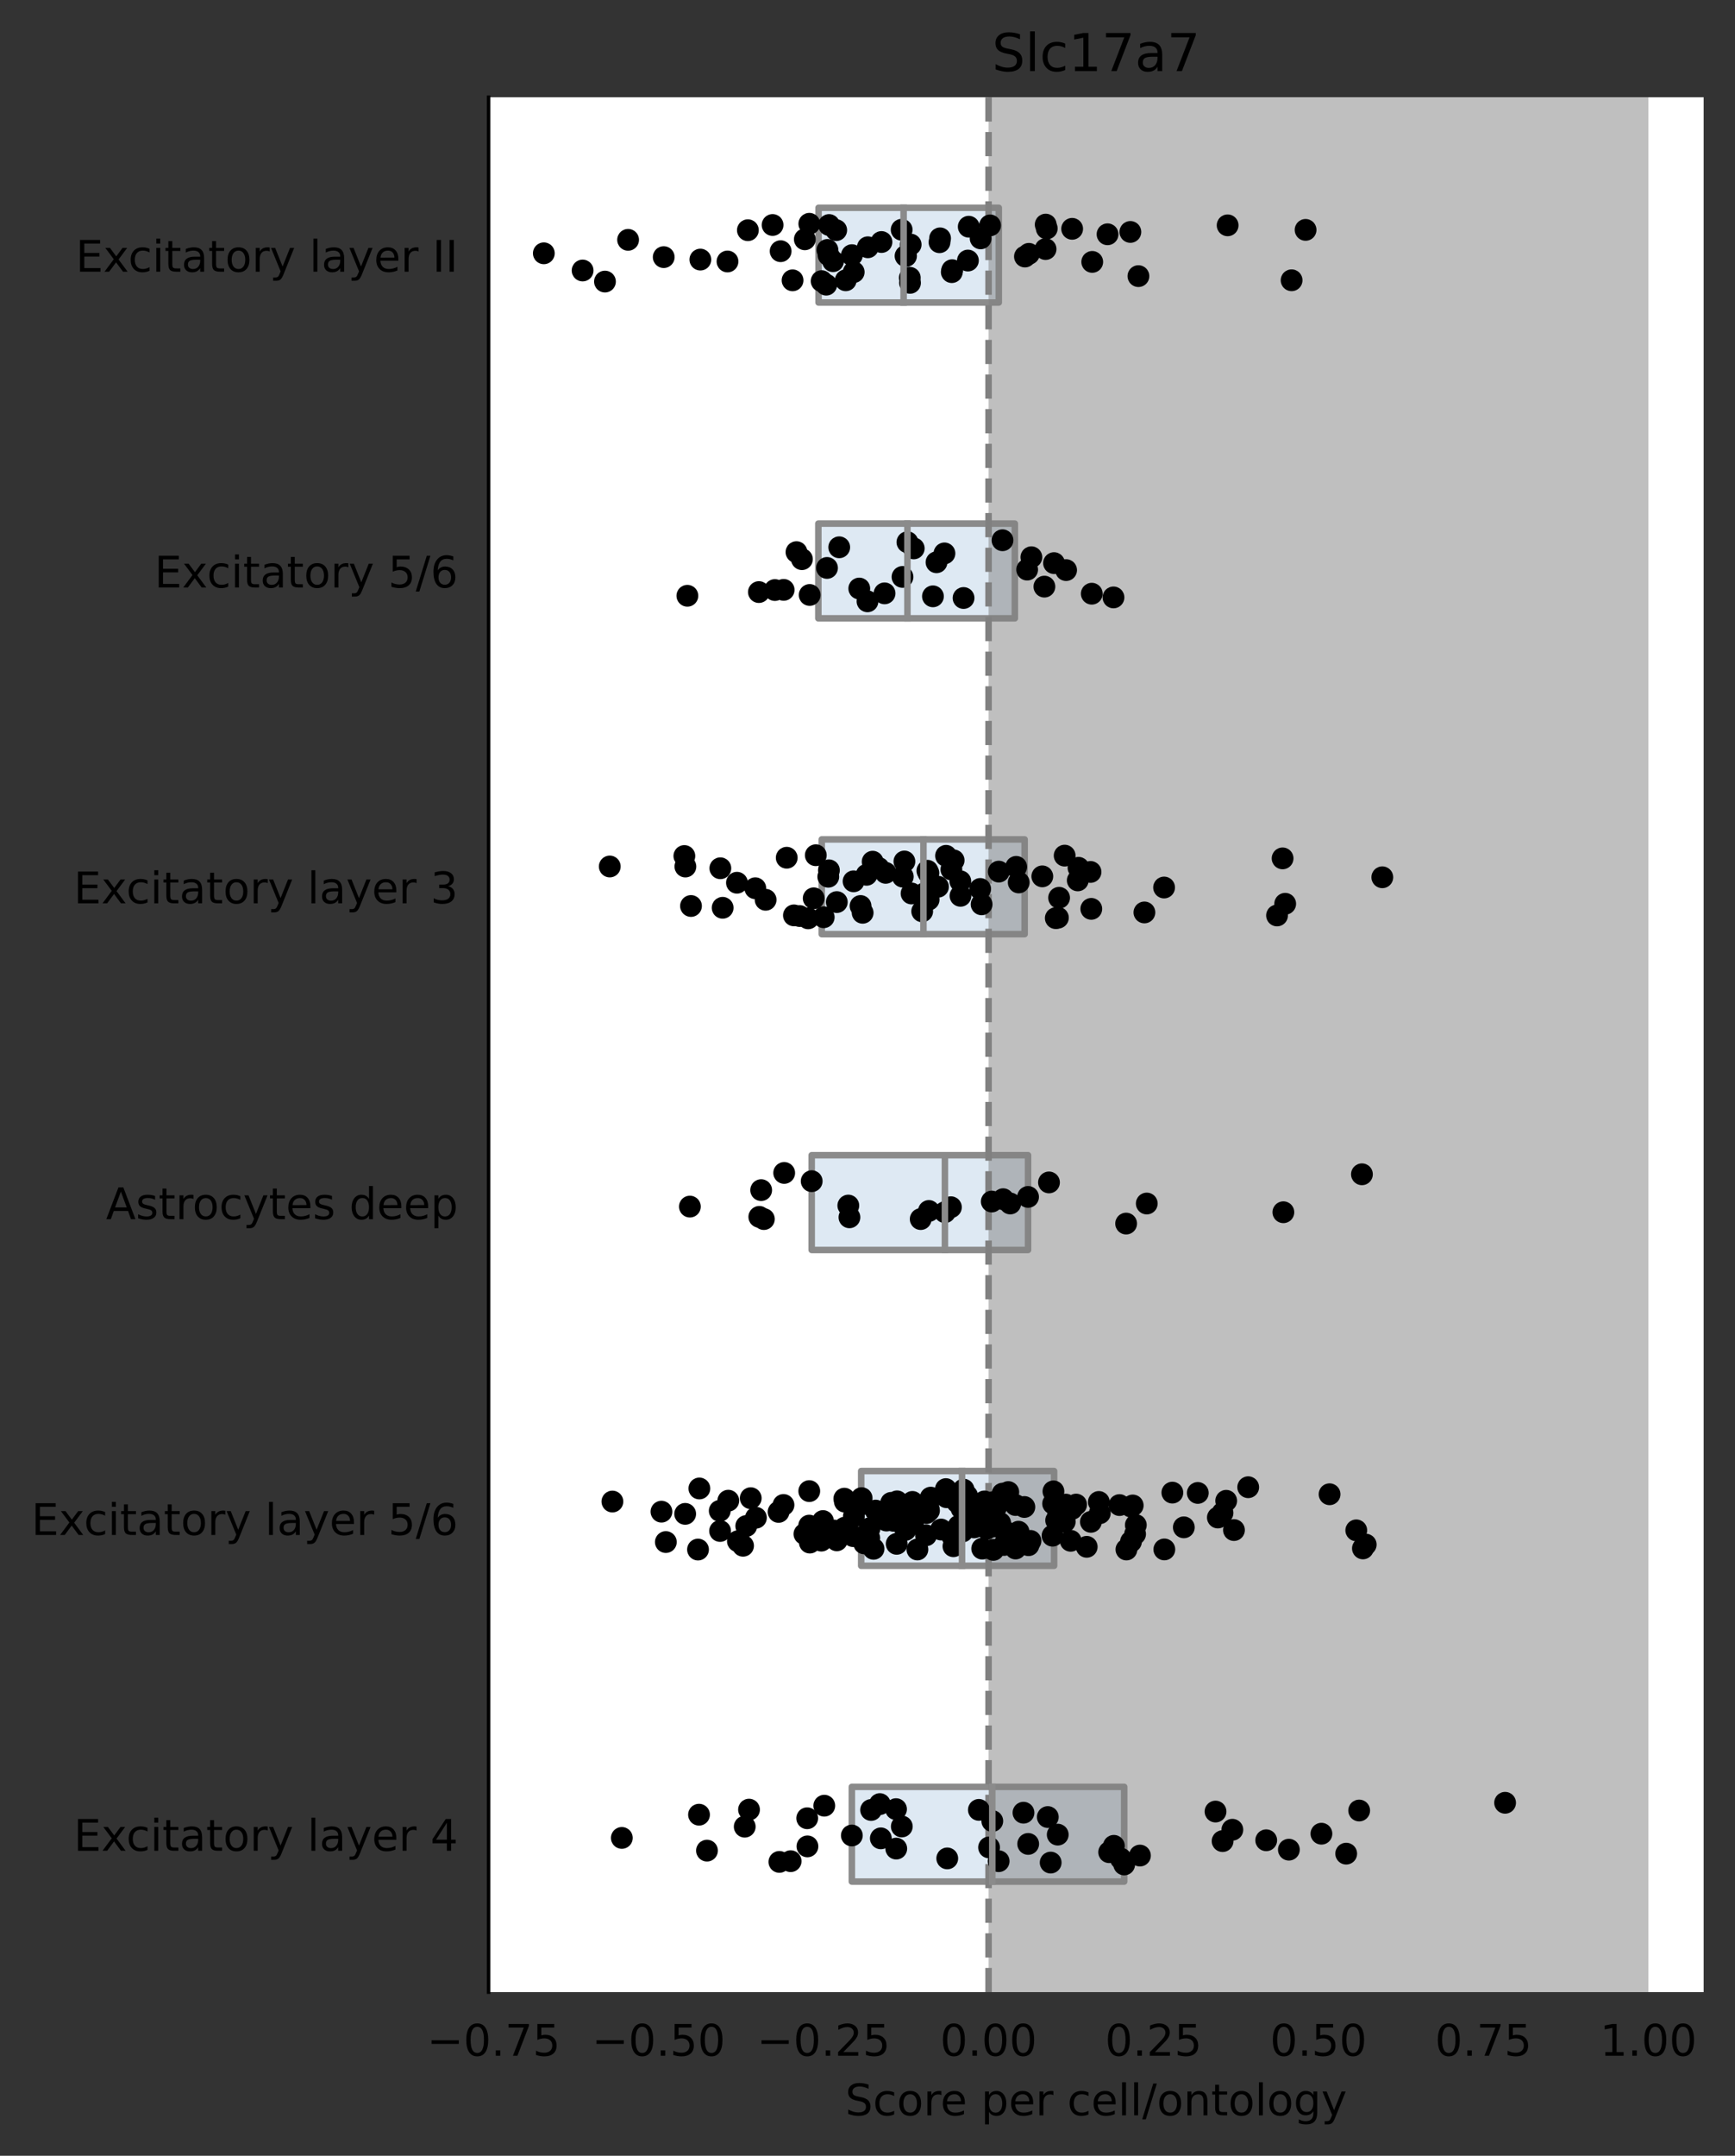 <?xml version="1.0" encoding="utf-8" standalone="no"?>
<!DOCTYPE svg PUBLIC "-//W3C//DTD SVG 1.1//EN"
  "http://www.w3.org/Graphics/SVG/1.1/DTD/svg11.dtd">
<!-- Created with matplotlib (https://matplotlib.org/) -->
<svg height="494.754pt" version="1.1" viewBox="0 0 398.395 494.754" width="398.395pt" xmlns="http://www.w3.org/2000/svg" xmlns:xlink="http://www.w3.org/1999/xlink">
 <rect x="0" y="0" width="398.395" height="494.754" fill="#333333" stroke="none"/>
 <defs>
  <style type="text/css">*{stroke-linecap:butt;stroke-linejoin:round;}</style>
 </defs>
 <g id="figure_1">
  <g id="patch_1">
   <path d="M 0 494.754 
L 398.395 494.754 
L 398.395 0 
L 0 0 
z
" style="fill:none;"/>
  </g>
  <g id="axes_1">
   <g id="patch_2">
    <path d="M 112.195 457.198 
L 391.195 457.198 
L 391.195 22.318 
L 112.195 22.318 
z
" style="fill:#ffffff;"/>
   </g>
   <g id="patch_3">
    <path clip-path="url(#peb18268475)" d="M 187.959 47.686 
L 187.959 69.43 
L 229.344 69.43 
L 229.344 47.686 
L 187.959 47.686 
z
" style="fill:#dee9f3;stroke:#8b8b8b;stroke-linejoin:miter;stroke-width:1.5;"/>
   </g>
   <g id="patch_4">
    <path clip-path="url(#peb18268475)" d="M 187.91 120.166 
L 187.91 141.91 
L 233.028 141.91 
L 233.028 120.166 
L 187.91 120.166 
z
" style="fill:#dee9f3;stroke:#8b8b8b;stroke-linejoin:miter;stroke-width:1.5;"/>
   </g>
   <g id="patch_5">
    <path clip-path="url(#peb18268475)" d="M 188.69 192.646 
L 188.69 214.39 
L 235.279 214.39 
L 235.279 192.646 
L 188.69 192.646 
z
" style="fill:#dee9f3;stroke:#8b8b8b;stroke-linejoin:miter;stroke-width:1.5;"/>
   </g>
   <g id="patch_6">
    <path clip-path="url(#peb18268475)" d="M 186.381 265.126 
L 186.381 286.87 
L 236.064 286.87 
L 236.064 265.126 
L 186.381 265.126 
z
" style="fill:#dee9f3;stroke:#8b8b8b;stroke-linejoin:miter;stroke-width:1.5;"/>
   </g>
   <g id="patch_7">
    <path clip-path="url(#peb18268475)" d="M 197.747 337.606 
L 197.747 359.35 
L 242.048 359.35 
L 242.048 337.606 
L 197.747 337.606 
z
" style="fill:#dee9f3;stroke:#8b8b8b;stroke-linejoin:miter;stroke-width:1.5;"/>
   </g>
   <g id="patch_8">
    <path clip-path="url(#peb18268475)" d="M 195.605 410.086 
L 195.605 431.83 
L 258.138 431.83 
L 258.138 410.086 
L 195.605 410.086 
z
" style="fill:#dee9f3;stroke:#8b8b8b;stroke-linejoin:miter;stroke-width:1.5;"/>
   </g>
   <g id="patch_9">
    <path clip-path="url(#peb18268475)" d="M 226.995 457.198 
L 226.995 22.318 
L 378.513 22.318 
L 378.513 457.198 
z
" style="fill:#808080;opacity:0.5;"/>
   </g>
   <g id="matplotlib.axis_1">
    <g id="xtick_1">
     <g id="text_1">
      <!-- −0.75 -->
      <g transform="translate(98.033 471.797)scale(0.1 -0.1)">
       <defs>
        <path d="M 10.594 35.5 
L 73.188 35.5 
L 73.188 27.203 
L 10.594 27.203 
z
" id="DejaVuSans-8722"/>
        <path d="M 31.781 66.406 
Q 24.172 66.406 20.328 58.906 
Q 16.5 51.422 16.5 36.375 
Q 16.5 21.391 20.328 13.891 
Q 24.172 6.391 31.781 6.391 
Q 39.453 6.391 43.281 13.891 
Q 47.125 21.391 47.125 36.375 
Q 47.125 51.422 43.281 58.906 
Q 39.453 66.406 31.781 66.406 
z
M 31.781 74.219 
Q 44.047 74.219 50.516 64.516 
Q 56.984 54.828 56.984 36.375 
Q 56.984 17.969 50.516 8.266 
Q 44.047 -1.422 31.781 -1.422 
Q 19.531 -1.422 13.062 8.266 
Q 6.594 17.969 6.594 36.375 
Q 6.594 54.828 13.062 64.516 
Q 19.531 74.219 31.781 74.219 
z
" id="DejaVuSans-48"/>
        <path d="M 10.688 12.406 
L 21 12.406 
L 21 0 
L 10.688 0 
z
" id="DejaVuSans-46"/>
        <path d="M 8.203 72.906 
L 55.078 72.906 
L 55.078 68.703 
L 28.609 0 
L 18.312 0 
L 43.219 64.594 
L 8.203 64.594 
z
" id="DejaVuSans-55"/>
        <path d="M 10.797 72.906 
L 49.516 72.906 
L 49.516 64.594 
L 19.828 64.594 
L 19.828 46.734 
Q 21.969 47.469 24.109 47.828 
Q 26.266 48.188 28.422 48.188 
Q 40.625 48.188 47.75 41.5 
Q 54.891 34.812 54.891 23.391 
Q 54.891 11.625 47.562 5.094 
Q 40.234 -1.422 26.906 -1.422 
Q 22.312 -1.422 17.547 -0.641 
Q 12.797 0.141 7.719 1.703 
L 7.719 11.625 
Q 12.109 9.234 16.797 8.062 
Q 21.484 6.891 26.703 6.891 
Q 35.156 6.891 40.078 11.328 
Q 45.016 15.766 45.016 23.391 
Q 45.016 31 40.078 35.438 
Q 35.156 39.891 26.703 39.891 
Q 22.75 39.891 18.812 39.016 
Q 14.891 38.141 10.797 36.281 
z
" id="DejaVuSans-53"/>
       </defs>
       <use xlink:href="#DejaVuSans-8722"/>
       <use x="83.789" xlink:href="#DejaVuSans-48"/>
       <use x="147.412" xlink:href="#DejaVuSans-46"/>
       <use x="179.199" xlink:href="#DejaVuSans-55"/>
       <use x="242.822" xlink:href="#DejaVuSans-53"/>
      </g>
     </g>
    </g>
    <g id="xtick_2">
     <g id="text_2">
      <!-- −0.50 -->
      <g transform="translate(135.913 471.797)scale(0.1 -0.1)">
       <use xlink:href="#DejaVuSans-8722"/>
       <use x="83.789" xlink:href="#DejaVuSans-48"/>
       <use x="147.412" xlink:href="#DejaVuSans-46"/>
       <use x="179.199" xlink:href="#DejaVuSans-53"/>
       <use x="242.822" xlink:href="#DejaVuSans-48"/>
      </g>
     </g>
    </g>
    <g id="xtick_3">
     <g id="text_3">
      <!-- −0.25 -->
      <g transform="translate(173.793 471.797)scale(0.1 -0.1)">
       <defs>
        <path d="M 19.188 8.297 
L 53.609 8.297 
L 53.609 0 
L 7.328 0 
L 7.328 8.297 
Q 12.938 14.109 22.625 23.891 
Q 32.328 33.688 34.812 36.531 
Q 39.547 41.844 41.422 45.531 
Q 43.312 49.219 43.312 52.781 
Q 43.312 58.594 39.234 62.25 
Q 35.156 65.922 28.609 65.922 
Q 23.969 65.922 18.812 64.312 
Q 13.672 62.703 7.812 59.422 
L 7.812 69.391 
Q 13.766 71.781 18.938 73 
Q 24.125 74.219 28.422 74.219 
Q 39.75 74.219 46.484 68.547 
Q 53.219 62.891 53.219 53.422 
Q 53.219 48.922 51.531 44.891 
Q 49.859 40.875 45.406 35.406 
Q 44.188 33.984 37.641 27.219 
Q 31.109 20.453 19.188 8.297 
z
" id="DejaVuSans-50"/>
       </defs>
       <use xlink:href="#DejaVuSans-8722"/>
       <use x="83.789" xlink:href="#DejaVuSans-48"/>
       <use x="147.412" xlink:href="#DejaVuSans-46"/>
       <use x="179.199" xlink:href="#DejaVuSans-50"/>
       <use x="242.822" xlink:href="#DejaVuSans-53"/>
      </g>
     </g>
    </g>
    <g id="xtick_4">
     <g id="text_4">
      <!-- 0.00 -->
      <g transform="translate(215.862 471.797)scale(0.1 -0.1)">
       <use xlink:href="#DejaVuSans-48"/>
       <use x="63.623" xlink:href="#DejaVuSans-46"/>
       <use x="95.41" xlink:href="#DejaVuSans-48"/>
       <use x="159.033" xlink:href="#DejaVuSans-48"/>
      </g>
     </g>
    </g>
    <g id="xtick_5">
     <g id="text_5">
      <!-- 0.25 -->
      <g transform="translate(253.742 471.797)scale(0.1 -0.1)">
       <use xlink:href="#DejaVuSans-48"/>
       <use x="63.623" xlink:href="#DejaVuSans-46"/>
       <use x="95.41" xlink:href="#DejaVuSans-50"/>
       <use x="159.033" xlink:href="#DejaVuSans-53"/>
      </g>
     </g>
    </g>
    <g id="xtick_6">
     <g id="text_6">
      <!-- 0.50 -->
      <g transform="translate(291.621 471.797)scale(0.1 -0.1)">
       <use xlink:href="#DejaVuSans-48"/>
       <use x="63.623" xlink:href="#DejaVuSans-46"/>
       <use x="95.41" xlink:href="#DejaVuSans-53"/>
       <use x="159.033" xlink:href="#DejaVuSans-48"/>
      </g>
     </g>
    </g>
    <g id="xtick_7">
     <g id="text_7">
      <!-- 0.75 -->
      <g transform="translate(329.501 471.797)scale(0.1 -0.1)">
       <use xlink:href="#DejaVuSans-48"/>
       <use x="63.623" xlink:href="#DejaVuSans-46"/>
       <use x="95.41" xlink:href="#DejaVuSans-55"/>
       <use x="159.033" xlink:href="#DejaVuSans-53"/>
      </g>
     </g>
    </g>
    <g id="xtick_8">
     <g id="text_8">
      <!-- 1.00 -->
      <g transform="translate(367.381 471.797)scale(0.1 -0.1)">
       <defs>
        <path d="M 12.406 8.297 
L 28.516 8.297 
L 28.516 63.922 
L 10.984 60.406 
L 10.984 69.391 
L 28.422 72.906 
L 38.281 72.906 
L 38.281 8.297 
L 54.391 8.297 
L 54.391 0 
L 12.406 0 
z
" id="DejaVuSans-49"/>
       </defs>
       <use xlink:href="#DejaVuSans-49"/>
       <use x="63.623" xlink:href="#DejaVuSans-46"/>
       <use x="95.41" xlink:href="#DejaVuSans-48"/>
       <use x="159.033" xlink:href="#DejaVuSans-48"/>
      </g>
     </g>
    </g>
    <g id="text_9">
     <!-- Score per cell/ontology -->
     <g transform="translate(194.091 485.475)scale(0.1 -0.1)">
      <defs>
       <path d="M 53.516 70.516 
L 53.516 60.891 
Q 47.906 63.578 42.922 64.891 
Q 37.938 66.219 33.297 66.219 
Q 25.25 66.219 20.875 63.094 
Q 16.5 59.969 16.5 54.203 
Q 16.5 49.359 19.406 46.891 
Q 22.312 44.438 30.422 42.922 
L 36.375 41.703 
Q 47.406 39.594 52.656 34.297 
Q 57.906 29 57.906 20.125 
Q 57.906 9.516 50.797 4.047 
Q 43.703 -1.422 29.984 -1.422 
Q 24.812 -1.422 18.969 -0.25 
Q 13.141 0.922 6.891 3.219 
L 6.891 13.375 
Q 12.891 10.016 18.656 8.297 
Q 24.422 6.594 29.984 6.594 
Q 38.422 6.594 43.016 9.906 
Q 47.609 13.234 47.609 19.391 
Q 47.609 24.75 44.312 27.781 
Q 41.016 30.812 33.5 32.328 
L 27.484 33.5 
Q 16.453 35.688 11.516 40.375 
Q 6.594 45.062 6.594 53.422 
Q 6.594 63.094 13.406 68.656 
Q 20.219 74.219 32.172 74.219 
Q 37.312 74.219 42.625 73.281 
Q 47.953 72.359 53.516 70.516 
z
" id="DejaVuSans-83"/>
       <path d="M 48.781 52.594 
L 48.781 44.188 
Q 44.969 46.297 41.141 47.344 
Q 37.312 48.391 33.406 48.391 
Q 24.656 48.391 19.812 42.844 
Q 14.984 37.312 14.984 27.297 
Q 14.984 17.281 19.812 11.734 
Q 24.656 6.203 33.406 6.203 
Q 37.312 6.203 41.141 7.25 
Q 44.969 8.297 48.781 10.406 
L 48.781 2.094 
Q 45.016 0.344 40.984 -0.531 
Q 36.969 -1.422 32.422 -1.422 
Q 20.062 -1.422 12.781 6.344 
Q 5.516 14.109 5.516 27.297 
Q 5.516 40.672 12.859 48.328 
Q 20.219 56 33.016 56 
Q 37.156 56 41.109 55.141 
Q 45.062 54.297 48.781 52.594 
z
" id="DejaVuSans-99"/>
       <path d="M 30.609 48.391 
Q 23.391 48.391 19.188 42.75 
Q 14.984 37.109 14.984 27.297 
Q 14.984 17.484 19.156 11.844 
Q 23.344 6.203 30.609 6.203 
Q 37.797 6.203 41.984 11.859 
Q 46.188 17.531 46.188 27.297 
Q 46.188 37.016 41.984 42.703 
Q 37.797 48.391 30.609 48.391 
z
M 30.609 56 
Q 42.328 56 49.016 48.375 
Q 55.719 40.766 55.719 27.297 
Q 55.719 13.875 49.016 6.219 
Q 42.328 -1.422 30.609 -1.422 
Q 18.844 -1.422 12.172 6.219 
Q 5.516 13.875 5.516 27.297 
Q 5.516 40.766 12.172 48.375 
Q 18.844 56 30.609 56 
z
" id="DejaVuSans-111"/>
       <path d="M 41.109 46.297 
Q 39.594 47.172 37.812 47.578 
Q 36.031 48 33.891 48 
Q 26.266 48 22.188 43.047 
Q 18.109 38.094 18.109 28.812 
L 18.109 0 
L 9.078 0 
L 9.078 54.688 
L 18.109 54.688 
L 18.109 46.188 
Q 20.953 51.172 25.484 53.578 
Q 30.031 56 36.531 56 
Q 37.453 56 38.578 55.875 
Q 39.703 55.766 41.062 55.516 
z
" id="DejaVuSans-114"/>
       <path d="M 56.203 29.594 
L 56.203 25.203 
L 14.891 25.203 
Q 15.484 15.922 20.484 11.062 
Q 25.484 6.203 34.422 6.203 
Q 39.594 6.203 44.453 7.469 
Q 49.312 8.734 54.109 11.281 
L 54.109 2.781 
Q 49.266 0.734 44.188 -0.344 
Q 39.109 -1.422 33.891 -1.422 
Q 20.797 -1.422 13.156 6.188 
Q 5.516 13.812 5.516 26.812 
Q 5.516 40.234 12.766 48.109 
Q 20.016 56 32.328 56 
Q 43.359 56 49.781 48.891 
Q 56.203 41.797 56.203 29.594 
z
M 47.219 32.234 
Q 47.125 39.594 43.094 43.984 
Q 39.062 48.391 32.422 48.391 
Q 24.906 48.391 20.391 44.141 
Q 15.875 39.891 15.188 32.172 
z
" id="DejaVuSans-101"/>
       <path id="DejaVuSans-32"/>
       <path d="M 18.109 8.203 
L 18.109 -20.797 
L 9.078 -20.797 
L 9.078 54.688 
L 18.109 54.688 
L 18.109 46.391 
Q 20.953 51.266 25.266 53.625 
Q 29.594 56 35.594 56 
Q 45.562 56 51.781 48.094 
Q 58.016 40.188 58.016 27.297 
Q 58.016 14.406 51.781 6.484 
Q 45.562 -1.422 35.594 -1.422 
Q 29.594 -1.422 25.266 0.953 
Q 20.953 3.328 18.109 8.203 
z
M 48.688 27.297 
Q 48.688 37.203 44.609 42.844 
Q 40.531 48.484 33.406 48.484 
Q 26.266 48.484 22.188 42.844 
Q 18.109 37.203 18.109 27.297 
Q 18.109 17.391 22.188 11.75 
Q 26.266 6.109 33.406 6.109 
Q 40.531 6.109 44.609 11.75 
Q 48.688 17.391 48.688 27.297 
z
" id="DejaVuSans-112"/>
       <path d="M 9.422 75.984 
L 18.406 75.984 
L 18.406 0 
L 9.422 0 
z
" id="DejaVuSans-108"/>
       <path d="M 25.391 72.906 
L 33.688 72.906 
L 8.297 -9.281 
L 0 -9.281 
z
" id="DejaVuSans-47"/>
       <path d="M 54.891 33.016 
L 54.891 0 
L 45.906 0 
L 45.906 32.719 
Q 45.906 40.484 42.875 44.328 
Q 39.844 48.188 33.797 48.188 
Q 26.516 48.188 22.312 43.547 
Q 18.109 38.922 18.109 30.906 
L 18.109 0 
L 9.078 0 
L 9.078 54.688 
L 18.109 54.688 
L 18.109 46.188 
Q 21.344 51.125 25.703 53.562 
Q 30.078 56 35.797 56 
Q 45.219 56 50.047 50.172 
Q 54.891 44.344 54.891 33.016 
z
" id="DejaVuSans-110"/>
       <path d="M 18.312 70.219 
L 18.312 54.688 
L 36.812 54.688 
L 36.812 47.703 
L 18.312 47.703 
L 18.312 18.016 
Q 18.312 11.328 20.141 9.422 
Q 21.969 7.516 27.594 7.516 
L 36.812 7.516 
L 36.812 0 
L 27.594 0 
Q 17.188 0 13.234 3.875 
Q 9.281 7.766 9.281 18.016 
L 9.281 47.703 
L 2.688 47.703 
L 2.688 54.688 
L 9.281 54.688 
L 9.281 70.219 
z
" id="DejaVuSans-116"/>
       <path d="M 45.406 27.984 
Q 45.406 37.75 41.375 43.109 
Q 37.359 48.484 30.078 48.484 
Q 22.859 48.484 18.828 43.109 
Q 14.797 37.75 14.797 27.984 
Q 14.797 18.266 18.828 12.891 
Q 22.859 7.516 30.078 7.516 
Q 37.359 7.516 41.375 12.891 
Q 45.406 18.266 45.406 27.984 
z
M 54.391 6.781 
Q 54.391 -7.172 48.188 -13.984 
Q 42 -20.797 29.203 -20.797 
Q 24.469 -20.797 20.266 -20.094 
Q 16.062 -19.391 12.109 -17.922 
L 12.109 -9.188 
Q 16.062 -11.328 19.922 -12.344 
Q 23.781 -13.375 27.781 -13.375 
Q 36.625 -13.375 41.016 -8.766 
Q 45.406 -4.156 45.406 5.172 
L 45.406 9.625 
Q 42.625 4.781 38.281 2.391 
Q 33.938 0 27.875 0 
Q 17.828 0 11.672 7.656 
Q 5.516 15.328 5.516 27.984 
Q 5.516 40.672 11.672 48.328 
Q 17.828 56 27.875 56 
Q 33.938 56 38.281 53.609 
Q 42.625 51.219 45.406 46.391 
L 45.406 54.688 
L 54.391 54.688 
z
" id="DejaVuSans-103"/>
       <path d="M 32.172 -5.078 
Q 28.375 -14.844 24.75 -17.812 
Q 21.141 -20.797 15.094 -20.797 
L 7.906 -20.797 
L 7.906 -13.281 
L 13.188 -13.281 
Q 16.891 -13.281 18.938 -11.516 
Q 21 -9.766 23.484 -3.219 
L 25.094 0.875 
L 2.984 54.688 
L 12.5 54.688 
L 29.594 11.922 
L 46.688 54.688 
L 56.203 54.688 
z
" id="DejaVuSans-121"/>
      </defs>
      <use xlink:href="#DejaVuSans-83"/>
      <use x="63.477" xlink:href="#DejaVuSans-99"/>
      <use x="118.457" xlink:href="#DejaVuSans-111"/>
      <use x="179.639" xlink:href="#DejaVuSans-114"/>
      <use x="218.502" xlink:href="#DejaVuSans-101"/>
      <use x="280.025" xlink:href="#DejaVuSans-32"/>
      <use x="311.812" xlink:href="#DejaVuSans-112"/>
      <use x="375.289" xlink:href="#DejaVuSans-101"/>
      <use x="436.812" xlink:href="#DejaVuSans-114"/>
      <use x="477.926" xlink:href="#DejaVuSans-32"/>
      <use x="509.713" xlink:href="#DejaVuSans-99"/>
      <use x="564.693" xlink:href="#DejaVuSans-101"/>
      <use x="626.217" xlink:href="#DejaVuSans-108"/>
      <use x="654" xlink:href="#DejaVuSans-108"/>
      <use x="681.783" xlink:href="#DejaVuSans-47"/>
      <use x="715.475" xlink:href="#DejaVuSans-111"/>
      <use x="776.656" xlink:href="#DejaVuSans-110"/>
      <use x="840.035" xlink:href="#DejaVuSans-116"/>
      <use x="879.244" xlink:href="#DejaVuSans-111"/>
      <use x="940.426" xlink:href="#DejaVuSans-108"/>
      <use x="968.209" xlink:href="#DejaVuSans-111"/>
      <use x="1029.391" xlink:href="#DejaVuSans-103"/>
      <use x="1092.867" xlink:href="#DejaVuSans-121"/>
     </g>
    </g>
   </g>
   <g id="matplotlib.axis_2">
    <g id="ytick_1">
     <g id="text_10">
      <!-- Excitatory layer II -->
      <g transform="translate(17.394 62.357)scale(0.1 -0.1)">
       <defs>
        <path d="M 9.812 72.906 
L 55.906 72.906 
L 55.906 64.594 
L 19.672 64.594 
L 19.672 43.016 
L 54.391 43.016 
L 54.391 34.719 
L 19.672 34.719 
L 19.672 8.297 
L 56.781 8.297 
L 56.781 0 
L 9.812 0 
z
" id="DejaVuSans-69"/>
        <path d="M 54.891 54.688 
L 35.109 28.078 
L 55.906 0 
L 45.312 0 
L 29.391 21.484 
L 13.484 0 
L 2.875 0 
L 24.125 28.609 
L 4.688 54.688 
L 15.281 54.688 
L 29.781 35.203 
L 44.281 54.688 
z
" id="DejaVuSans-120"/>
        <path d="M 9.422 54.688 
L 18.406 54.688 
L 18.406 0 
L 9.422 0 
z
M 9.422 75.984 
L 18.406 75.984 
L 18.406 64.594 
L 9.422 64.594 
z
" id="DejaVuSans-105"/>
        <path d="M 34.281 27.484 
Q 23.391 27.484 19.188 25 
Q 14.984 22.516 14.984 16.5 
Q 14.984 11.719 18.141 8.906 
Q 21.297 6.109 26.703 6.109 
Q 34.188 6.109 38.703 11.406 
Q 43.219 16.703 43.219 25.484 
L 43.219 27.484 
z
M 52.203 31.203 
L 52.203 0 
L 43.219 0 
L 43.219 8.297 
Q 40.141 3.328 35.547 0.953 
Q 30.953 -1.422 24.312 -1.422 
Q 15.922 -1.422 10.953 3.297 
Q 6 8.016 6 15.922 
Q 6 25.141 12.172 29.828 
Q 18.359 34.516 30.609 34.516 
L 43.219 34.516 
L 43.219 35.406 
Q 43.219 41.609 39.141 45 
Q 35.062 48.391 27.688 48.391 
Q 23 48.391 18.547 47.266 
Q 14.109 46.141 10.016 43.891 
L 10.016 52.203 
Q 14.938 54.109 19.578 55.047 
Q 24.219 56 28.609 56 
Q 40.484 56 46.344 49.844 
Q 52.203 43.703 52.203 31.203 
z
" id="DejaVuSans-97"/>
        <path d="M 9.812 72.906 
L 19.672 72.906 
L 19.672 0 
L 9.812 0 
z
" id="DejaVuSans-73"/>
       </defs>
       <use xlink:href="#DejaVuSans-69"/>
       <use x="63.184" xlink:href="#DejaVuSans-120"/>
       <use x="120.613" xlink:href="#DejaVuSans-99"/>
       <use x="175.594" xlink:href="#DejaVuSans-105"/>
       <use x="203.377" xlink:href="#DejaVuSans-116"/>
       <use x="242.586" xlink:href="#DejaVuSans-97"/>
       <use x="303.865" xlink:href="#DejaVuSans-116"/>
       <use x="343.074" xlink:href="#DejaVuSans-111"/>
       <use x="404.256" xlink:href="#DejaVuSans-114"/>
       <use x="445.369" xlink:href="#DejaVuSans-121"/>
       <use x="504.549" xlink:href="#DejaVuSans-32"/>
       <use x="536.336" xlink:href="#DejaVuSans-108"/>
       <use x="564.119" xlink:href="#DejaVuSans-97"/>
       <use x="625.398" xlink:href="#DejaVuSans-121"/>
       <use x="684.578" xlink:href="#DejaVuSans-101"/>
       <use x="746.102" xlink:href="#DejaVuSans-114"/>
       <use x="787.215" xlink:href="#DejaVuSans-32"/>
       <use x="819.002" xlink:href="#DejaVuSans-73"/>
       <use x="848.494" xlink:href="#DejaVuSans-73"/>
      </g>
     </g>
    </g>
    <g id="ytick_2">
     <g id="text_11">
      <!-- Excitatory 5/6 -->
      <g transform="translate(35.467 134.837)scale(0.1 -0.1)">
       <defs>
        <path d="M 33.016 40.375 
Q 26.375 40.375 22.484 35.828 
Q 18.609 31.297 18.609 23.391 
Q 18.609 15.531 22.484 10.953 
Q 26.375 6.391 33.016 6.391 
Q 39.656 6.391 43.531 10.953 
Q 47.406 15.531 47.406 23.391 
Q 47.406 31.297 43.531 35.828 
Q 39.656 40.375 33.016 40.375 
z
M 52.594 71.297 
L 52.594 62.312 
Q 48.875 64.062 45.094 64.984 
Q 41.312 65.922 37.594 65.922 
Q 27.828 65.922 22.672 59.328 
Q 17.531 52.734 16.797 39.406 
Q 19.672 43.656 24.016 45.922 
Q 28.375 48.188 33.594 48.188 
Q 44.578 48.188 50.953 41.516 
Q 57.328 34.859 57.328 23.391 
Q 57.328 12.156 50.688 5.359 
Q 44.047 -1.422 33.016 -1.422 
Q 20.359 -1.422 13.672 8.266 
Q 6.984 17.969 6.984 36.375 
Q 6.984 53.656 15.188 63.938 
Q 23.391 74.219 37.203 74.219 
Q 40.922 74.219 44.703 73.484 
Q 48.484 72.75 52.594 71.297 
z
" id="DejaVuSans-54"/>
       </defs>
       <use xlink:href="#DejaVuSans-69"/>
       <use x="63.184" xlink:href="#DejaVuSans-120"/>
       <use x="120.613" xlink:href="#DejaVuSans-99"/>
       <use x="175.594" xlink:href="#DejaVuSans-105"/>
       <use x="203.377" xlink:href="#DejaVuSans-116"/>
       <use x="242.586" xlink:href="#DejaVuSans-97"/>
       <use x="303.865" xlink:href="#DejaVuSans-116"/>
       <use x="343.074" xlink:href="#DejaVuSans-111"/>
       <use x="404.256" xlink:href="#DejaVuSans-114"/>
       <use x="445.369" xlink:href="#DejaVuSans-121"/>
       <use x="504.549" xlink:href="#DejaVuSans-32"/>
       <use x="536.336" xlink:href="#DejaVuSans-53"/>
       <use x="599.959" xlink:href="#DejaVuSans-47"/>
       <use x="633.65" xlink:href="#DejaVuSans-54"/>
      </g>
     </g>
    </g>
    <g id="ytick_3">
     <g id="text_12">
      <!-- Excitatory layer 3 -->
      <g transform="translate(16.931 207.317)scale(0.1 -0.1)">
       <defs>
        <path d="M 40.578 39.312 
Q 47.656 37.797 51.625 33 
Q 55.609 28.219 55.609 21.188 
Q 55.609 10.406 48.188 4.484 
Q 40.766 -1.422 27.094 -1.422 
Q 22.516 -1.422 17.656 -0.516 
Q 12.797 0.391 7.625 2.203 
L 7.625 11.719 
Q 11.719 9.328 16.594 8.109 
Q 21.484 6.891 26.812 6.891 
Q 36.078 6.891 40.938 10.547 
Q 45.797 14.203 45.797 21.188 
Q 45.797 27.641 41.281 31.266 
Q 36.766 34.906 28.719 34.906 
L 20.219 34.906 
L 20.219 43.016 
L 29.109 43.016 
Q 36.375 43.016 40.234 45.922 
Q 44.094 48.828 44.094 54.297 
Q 44.094 59.906 40.109 62.906 
Q 36.141 65.922 28.719 65.922 
Q 24.656 65.922 20.016 65.031 
Q 15.375 64.156 9.812 62.312 
L 9.812 71.094 
Q 15.438 72.656 20.344 73.438 
Q 25.25 74.219 29.594 74.219 
Q 40.828 74.219 47.359 69.109 
Q 53.906 64.016 53.906 55.328 
Q 53.906 49.266 50.438 45.094 
Q 46.969 40.922 40.578 39.312 
z
" id="DejaVuSans-51"/>
       </defs>
       <use xlink:href="#DejaVuSans-69"/>
       <use x="63.184" xlink:href="#DejaVuSans-120"/>
       <use x="120.613" xlink:href="#DejaVuSans-99"/>
       <use x="175.594" xlink:href="#DejaVuSans-105"/>
       <use x="203.377" xlink:href="#DejaVuSans-116"/>
       <use x="242.586" xlink:href="#DejaVuSans-97"/>
       <use x="303.865" xlink:href="#DejaVuSans-116"/>
       <use x="343.074" xlink:href="#DejaVuSans-111"/>
       <use x="404.256" xlink:href="#DejaVuSans-114"/>
       <use x="445.369" xlink:href="#DejaVuSans-121"/>
       <use x="504.549" xlink:href="#DejaVuSans-32"/>
       <use x="536.336" xlink:href="#DejaVuSans-108"/>
       <use x="564.119" xlink:href="#DejaVuSans-97"/>
       <use x="625.398" xlink:href="#DejaVuSans-121"/>
       <use x="684.578" xlink:href="#DejaVuSans-101"/>
       <use x="746.102" xlink:href="#DejaVuSans-114"/>
       <use x="787.215" xlink:href="#DejaVuSans-32"/>
       <use x="819.002" xlink:href="#DejaVuSans-51"/>
      </g>
     </g>
    </g>
    <g id="ytick_4">
     <g id="text_13">
      <!-- Astrocytes deep -->
      <g transform="translate(24.339 279.797)scale(0.1 -0.1)">
       <defs>
        <path d="M 34.188 63.188 
L 20.797 26.906 
L 47.609 26.906 
z
M 28.609 72.906 
L 39.797 72.906 
L 67.578 0 
L 57.328 0 
L 50.688 18.703 
L 17.828 18.703 
L 11.188 0 
L 0.781 0 
z
" id="DejaVuSans-65"/>
        <path d="M 44.281 53.078 
L 44.281 44.578 
Q 40.484 46.531 36.375 47.5 
Q 32.281 48.484 27.875 48.484 
Q 21.188 48.484 17.844 46.438 
Q 14.5 44.391 14.5 40.281 
Q 14.5 37.156 16.891 35.375 
Q 19.281 33.594 26.516 31.984 
L 29.594 31.297 
Q 39.156 29.25 43.188 25.516 
Q 47.219 21.781 47.219 15.094 
Q 47.219 7.469 41.188 3.016 
Q 35.156 -1.422 24.609 -1.422 
Q 20.219 -1.422 15.453 -0.562 
Q 10.688 0.297 5.422 2 
L 5.422 11.281 
Q 10.406 8.688 15.234 7.391 
Q 20.062 6.109 24.812 6.109 
Q 31.156 6.109 34.562 8.281 
Q 37.984 10.453 37.984 14.406 
Q 37.984 18.062 35.516 20.016 
Q 33.062 21.969 24.703 23.781 
L 21.578 24.516 
Q 13.234 26.266 9.516 29.906 
Q 5.812 33.547 5.812 39.891 
Q 5.812 47.609 11.281 51.797 
Q 16.75 56 26.812 56 
Q 31.781 56 36.172 55.266 
Q 40.578 54.547 44.281 53.078 
z
" id="DejaVuSans-115"/>
        <path d="M 45.406 46.391 
L 45.406 75.984 
L 54.391 75.984 
L 54.391 0 
L 45.406 0 
L 45.406 8.203 
Q 42.578 3.328 38.25 0.953 
Q 33.938 -1.422 27.875 -1.422 
Q 17.969 -1.422 11.734 6.484 
Q 5.516 14.406 5.516 27.297 
Q 5.516 40.188 11.734 48.094 
Q 17.969 56 27.875 56 
Q 33.938 56 38.25 53.625 
Q 42.578 51.266 45.406 46.391 
z
M 14.797 27.297 
Q 14.797 17.391 18.875 11.75 
Q 22.953 6.109 30.078 6.109 
Q 37.203 6.109 41.297 11.75 
Q 45.406 17.391 45.406 27.297 
Q 45.406 37.203 41.297 42.844 
Q 37.203 48.484 30.078 48.484 
Q 22.953 48.484 18.875 42.844 
Q 14.797 37.203 14.797 27.297 
z
" id="DejaVuSans-100"/>
       </defs>
       <use xlink:href="#DejaVuSans-65"/>
       <use x="68.408" xlink:href="#DejaVuSans-115"/>
       <use x="120.508" xlink:href="#DejaVuSans-116"/>
       <use x="159.717" xlink:href="#DejaVuSans-114"/>
       <use x="198.58" xlink:href="#DejaVuSans-111"/>
       <use x="259.762" xlink:href="#DejaVuSans-99"/>
       <use x="314.742" xlink:href="#DejaVuSans-121"/>
       <use x="373.922" xlink:href="#DejaVuSans-116"/>
       <use x="413.131" xlink:href="#DejaVuSans-101"/>
       <use x="474.654" xlink:href="#DejaVuSans-115"/>
       <use x="526.754" xlink:href="#DejaVuSans-32"/>
       <use x="558.541" xlink:href="#DejaVuSans-100"/>
       <use x="622.018" xlink:href="#DejaVuSans-101"/>
       <use x="683.541" xlink:href="#DejaVuSans-101"/>
       <use x="745.064" xlink:href="#DejaVuSans-112"/>
      </g>
     </g>
    </g>
    <g id="ytick_5">
     <g id="text_14">
      <!-- Excitatory layer 5/6 -->
      <g transform="translate(7.2 352.277)scale(0.1 -0.1)">
       <use xlink:href="#DejaVuSans-69"/>
       <use x="63.184" xlink:href="#DejaVuSans-120"/>
       <use x="120.613" xlink:href="#DejaVuSans-99"/>
       <use x="175.594" xlink:href="#DejaVuSans-105"/>
       <use x="203.377" xlink:href="#DejaVuSans-116"/>
       <use x="242.586" xlink:href="#DejaVuSans-97"/>
       <use x="303.865" xlink:href="#DejaVuSans-116"/>
       <use x="343.074" xlink:href="#DejaVuSans-111"/>
       <use x="404.256" xlink:href="#DejaVuSans-114"/>
       <use x="445.369" xlink:href="#DejaVuSans-121"/>
       <use x="504.549" xlink:href="#DejaVuSans-32"/>
       <use x="536.336" xlink:href="#DejaVuSans-108"/>
       <use x="564.119" xlink:href="#DejaVuSans-97"/>
       <use x="625.398" xlink:href="#DejaVuSans-121"/>
       <use x="684.578" xlink:href="#DejaVuSans-101"/>
       <use x="746.102" xlink:href="#DejaVuSans-114"/>
       <use x="787.215" xlink:href="#DejaVuSans-32"/>
       <use x="819.002" xlink:href="#DejaVuSans-53"/>
       <use x="882.625" xlink:href="#DejaVuSans-47"/>
       <use x="916.316" xlink:href="#DejaVuSans-54"/>
      </g>
     </g>
    </g>
    <g id="ytick_6">
     <g id="text_15">
      <!-- Excitatory layer 4 -->
      <g transform="translate(16.931 424.757)scale(0.1 -0.1)">
       <defs>
        <path d="M 37.797 64.312 
L 12.891 25.391 
L 37.797 25.391 
z
M 35.203 72.906 
L 47.609 72.906 
L 47.609 25.391 
L 58.016 25.391 
L 58.016 17.188 
L 47.609 17.188 
L 47.609 0 
L 37.797 0 
L 37.797 17.188 
L 4.891 17.188 
L 4.891 26.703 
z
" id="DejaVuSans-52"/>
       </defs>
       <use xlink:href="#DejaVuSans-69"/>
       <use x="63.184" xlink:href="#DejaVuSans-120"/>
       <use x="120.613" xlink:href="#DejaVuSans-99"/>
       <use x="175.594" xlink:href="#DejaVuSans-105"/>
       <use x="203.377" xlink:href="#DejaVuSans-116"/>
       <use x="242.586" xlink:href="#DejaVuSans-97"/>
       <use x="303.865" xlink:href="#DejaVuSans-116"/>
       <use x="343.074" xlink:href="#DejaVuSans-111"/>
       <use x="404.256" xlink:href="#DejaVuSans-114"/>
       <use x="445.369" xlink:href="#DejaVuSans-121"/>
       <use x="504.549" xlink:href="#DejaVuSans-32"/>
       <use x="536.336" xlink:href="#DejaVuSans-108"/>
       <use x="564.119" xlink:href="#DejaVuSans-97"/>
       <use x="625.398" xlink:href="#DejaVuSans-121"/>
       <use x="684.578" xlink:href="#DejaVuSans-101"/>
       <use x="746.102" xlink:href="#DejaVuSans-114"/>
       <use x="787.215" xlink:href="#DejaVuSans-32"/>
       <use x="819.002" xlink:href="#DejaVuSans-52"/>
      </g>
     </g>
    </g>
   </g>
   <g id="line2d_1">
    <path clip-path="url(#peb18268475)" d="M 226.995 457.198 
L 226.995 22.318 
" style="fill:none;stroke:#808080;stroke-dasharray:5.55,2.4;stroke-dashoffset:0;stroke-width:1.5;"/>
   </g>
   <g id="patch_10">
    <path d="M 112.195 457.198 
L 112.195 22.318 
" style="fill:none;stroke:#000000;stroke-linecap:square;stroke-linejoin:miter;stroke-width:0.8;"/>
   </g>
   <g id="PathCollection_1">
    <defs>
     <path d="M 0 2.5 
C 0.663 2.5 1.299 2.237 1.768 1.768 
C 2.237 1.299 2.5 0.663 2.5 -0 
C 2.5 -0.663 2.237 -1.299 1.768 -1.768 
C 1.299 -2.237 0.663 -2.5 0 -2.5 
C -0.663 -2.5 -1.299 -2.237 -1.768 -1.768 
C -2.237 -1.299 -2.5 -0.663 -2.5 0 
C -2.5 0.663 -2.237 1.299 -1.768 1.768 
C -1.299 2.237 -0.663 2.5 0 2.5 
z
" id="C0_0_8f6655c03b"/>
    </defs>
    <g clip-path="url(#peb18268475)">
     <use x="192.012" xlink:href="#C0_0_8f6655c03b" y="52.819"/>
    </g>
    <g clip-path="url(#peb18268475)">
     <use x="185.839" xlink:href="#C0_0_8f6655c03b" y="51.359"/>
    </g>
    <g clip-path="url(#peb18268475)">
     <use x="184.805" xlink:href="#C0_0_8f6655c03b" y="54.919"/>
    </g>
    <g clip-path="url(#peb18268475)">
     <use x="215.729" xlink:href="#C0_0_8f6655c03b" y="55.591"/>
    </g>
    <g clip-path="url(#peb18268475)">
     <use x="227.342" xlink:href="#C0_0_8f6655c03b" y="51.728"/>
    </g>
    <g clip-path="url(#peb18268475)">
     <use x="171.729" xlink:href="#C0_0_8f6655c03b" y="52.834"/>
    </g>
    <g clip-path="url(#peb18268475)">
     <use x="124.877" xlink:href="#C0_0_8f6655c03b" y="58.133"/>
    </g>
    <g clip-path="url(#peb18268475)">
     <use x="194.201" xlink:href="#C0_0_8f6655c03b" y="64.328"/>
    </g>
    <g clip-path="url(#peb18268475)">
     <use x="281.891" xlink:href="#C0_0_8f6655c03b" y="51.714"/>
    </g>
    <g clip-path="url(#peb18268475)">
     <use x="208.91" xlink:href="#C0_0_8f6655c03b" y="63.75"/>
    </g>
    <g clip-path="url(#peb18268475)">
     <use x="218.552" xlink:href="#C0_0_8f6655c03b" y="62.452"/>
    </g>
    <g clip-path="url(#peb18268475)">
     <use x="246.19" xlink:href="#C0_0_8f6655c03b" y="52.514"/>
    </g>
    <g clip-path="url(#peb18268475)">
     <use x="190.245" xlink:href="#C0_0_8f6655c03b" y="58.555"/>
    </g>
    <g clip-path="url(#peb18268475)">
     <use x="236.255" xlink:href="#C0_0_8f6655c03b" y="58.255"/>
    </g>
    <g clip-path="url(#peb18268475)">
     <use x="189.726" xlink:href="#C0_0_8f6655c03b" y="65.331"/>
    </g>
    <g clip-path="url(#peb18268475)">
     <use x="181.992" xlink:href="#C0_0_8f6655c03b" y="64.336"/>
    </g>
    <g clip-path="url(#peb18268475)">
     <use x="208.96" xlink:href="#C0_0_8f6655c03b" y="64.915"/>
    </g>
    <g clip-path="url(#peb18268475)">
     <use x="225.178" xlink:href="#C0_0_8f6655c03b" y="54.709"/>
    </g>
    <g clip-path="url(#peb18268475)">
     <use x="188.665" xlink:href="#C0_0_8f6655c03b" y="64.521"/>
    </g>
    <g clip-path="url(#peb18268475)">
     <use x="167.051" xlink:href="#C0_0_8f6655c03b" y="60.01"/>
    </g>
    <g clip-path="url(#peb18268475)">
     <use x="215.862" xlink:href="#C0_0_8f6655c03b" y="54.703"/>
    </g>
    <g clip-path="url(#peb18268475)">
     <use x="196.031" xlink:href="#C0_0_8f6655c03b" y="62.444"/>
    </g>
    <g clip-path="url(#peb18268475)">
     <use x="207.042" xlink:href="#C0_0_8f6655c03b" y="52.727"/>
    </g>
    <g clip-path="url(#peb18268475)">
     <use x="202.405" xlink:href="#C0_0_8f6655c03b" y="55.545"/>
    </g>
    <g clip-path="url(#peb18268475)">
     <use x="240.115" xlink:href="#C0_0_8f6655c03b" y="51.546"/>
    </g>
    <g clip-path="url(#peb18268475)">
     <use x="222.447" xlink:href="#C0_0_8f6655c03b" y="52.033"/>
    </g>
    <g clip-path="url(#peb18268475)">
     <use x="190.003" xlink:href="#C0_0_8f6655c03b" y="57.357"/>
    </g>
    <g clip-path="url(#peb18268475)">
     <use x="191.278" xlink:href="#C0_0_8f6655c03b" y="59.94"/>
    </g>
    <g clip-path="url(#peb18268475)">
     <use x="240.086" xlink:href="#C0_0_8f6655c03b" y="57.162"/>
    </g>
    <g clip-path="url(#peb18268475)">
     <use x="179.252" xlink:href="#C0_0_8f6655c03b" y="57.649"/>
    </g>
    <g clip-path="url(#peb18268475)">
     <use x="207.935" xlink:href="#C0_0_8f6655c03b" y="58.752"/>
    </g>
    <g clip-path="url(#peb18268475)">
     <use x="190.375" xlink:href="#C0_0_8f6655c03b" y="51.641"/>
    </g>
    <g clip-path="url(#peb18268475)">
     <use x="254.317" xlink:href="#C0_0_8f6655c03b" y="53.769"/>
    </g>
    <g clip-path="url(#peb18268475)">
     <use x="199.274" xlink:href="#C0_0_8f6655c03b" y="56.749"/>
    </g>
    <g clip-path="url(#peb18268475)">
     <use x="133.784" xlink:href="#C0_0_8f6655c03b" y="62.081"/>
    </g>
    <g clip-path="url(#peb18268475)">
     <use x="152.406" xlink:href="#C0_0_8f6655c03b" y="59.009"/>
    </g>
    <g clip-path="url(#peb18268475)">
     <use x="240.36" xlink:href="#C0_0_8f6655c03b" y="52.436"/>
    </g>
    <g clip-path="url(#peb18268475)">
     <use x="209.107" xlink:href="#C0_0_8f6655c03b" y="56.133"/>
    </g>
    <g clip-path="url(#peb18268475)">
     <use x="195.62" xlink:href="#C0_0_8f6655c03b" y="58.56"/>
    </g>
    <g clip-path="url(#peb18268475)">
     <use x="259.557" xlink:href="#C0_0_8f6655c03b" y="53.231"/>
    </g>
    <g clip-path="url(#peb18268475)">
     <use x="299.791" xlink:href="#C0_0_8f6655c03b" y="52.76"/>
    </g>
    <g clip-path="url(#peb18268475)">
     <use x="208.046" xlink:href="#C0_0_8f6655c03b" y="58.741"/>
    </g>
    <g clip-path="url(#peb18268475)">
     <use x="177.403" xlink:href="#C0_0_8f6655c03b" y="51.636"/>
    </g>
    <g clip-path="url(#peb18268475)">
     <use x="160.818" xlink:href="#C0_0_8f6655c03b" y="59.577"/>
    </g>
    <g clip-path="url(#peb18268475)">
     <use x="261.409" xlink:href="#C0_0_8f6655c03b" y="63.372"/>
    </g>
    <g clip-path="url(#peb18268475)">
     <use x="218.644" xlink:href="#C0_0_8f6655c03b" y="62.01"/>
    </g>
    <g clip-path="url(#peb18268475)">
     <use x="250.801" xlink:href="#C0_0_8f6655c03b" y="60.107"/>
    </g>
    <g clip-path="url(#peb18268475)">
     <use x="138.912" xlink:href="#C0_0_8f6655c03b" y="64.623"/>
    </g>
    <g clip-path="url(#peb18268475)">
     <use x="296.581" xlink:href="#C0_0_8f6655c03b" y="64.323"/>
    </g>
    <g clip-path="url(#peb18268475)">
     <use x="222.255" xlink:href="#C0_0_8f6655c03b" y="59.796"/>
    </g>
    <g clip-path="url(#peb18268475)">
     <use x="235.35" xlink:href="#C0_0_8f6655c03b" y="58.877"/>
    </g>
    <g clip-path="url(#peb18268475)">
     <use x="144.226" xlink:href="#C0_0_8f6655c03b" y="55.041"/>
    </g>
   </g>
   <g id="PathCollection_2">
    <defs>
     <path d="M 0 2.5 
C 0.663 2.5 1.299 2.237 1.768 1.768 
C 2.237 1.299 2.5 0.663 2.5 -0 
C 2.5 -0.663 2.237 -1.299 1.768 -1.768 
C 1.299 -2.237 0.663 -2.5 0 -2.5 
C -0.663 -2.5 -1.299 -2.237 -1.768 -1.768 
C -2.237 -1.299 -2.5 -0.663 -2.5 0 
C -2.5 0.663 -2.237 1.299 -1.768 1.768 
C -1.299 2.237 -0.663 2.5 0 2.5 
z
" id="C1_0_e6388f99d5"/>
    </defs>
    <g clip-path="url(#peb18268475)">
     <use x="189.9" xlink:href="#C1_0_e6388f99d5" y="130.344"/>
    </g>
    <g clip-path="url(#peb18268475)">
     <use x="239.819" xlink:href="#C1_0_e6388f99d5" y="134.633"/>
    </g>
    <g clip-path="url(#peb18268475)">
     <use x="235.858" xlink:href="#C1_0_e6388f99d5" y="130.73"/>
    </g>
    <g clip-path="url(#peb18268475)">
     <use x="209.818" xlink:href="#C1_0_e6388f99d5" y="125.859"/>
    </g>
    <g clip-path="url(#peb18268475)">
     <use x="236.828" xlink:href="#C1_0_e6388f99d5" y="127.886"/>
    </g>
    <g clip-path="url(#peb18268475)">
     <use x="214.225" xlink:href="#C1_0_e6388f99d5" y="136.859"/>
    </g>
    <g clip-path="url(#peb18268475)">
     <use x="242.026" xlink:href="#C1_0_e6388f99d5" y="129.237"/>
    </g>
    <g clip-path="url(#peb18268475)">
     <use x="157.837" xlink:href="#C1_0_e6388f99d5" y="136.731"/>
    </g>
    <g clip-path="url(#peb18268475)">
     <use x="179.944" xlink:href="#C1_0_e6388f99d5" y="135.378"/>
    </g>
    <g clip-path="url(#peb18268475)">
     <use x="192.705" xlink:href="#C1_0_e6388f99d5" y="125.603"/>
    </g>
    <g clip-path="url(#peb18268475)">
     <use x="182.89" xlink:href="#C1_0_e6388f99d5" y="126.717"/>
    </g>
    <g clip-path="url(#peb18268475)">
     <use x="207.237" xlink:href="#C1_0_e6388f99d5" y="132.406"/>
    </g>
    <g clip-path="url(#peb18268475)">
     <use x="230.197" xlink:href="#C1_0_e6388f99d5" y="123.988"/>
    </g>
    <g clip-path="url(#peb18268475)">
     <use x="184.142" xlink:href="#C1_0_e6388f99d5" y="128.33"/>
    </g>
    <g clip-path="url(#peb18268475)">
     <use x="177.933" xlink:href="#C1_0_e6388f99d5" y="135.417"/>
    </g>
    <g clip-path="url(#peb18268475)">
     <use x="185.921" xlink:href="#C1_0_e6388f99d5" y="136.547"/>
    </g>
    <g clip-path="url(#peb18268475)">
     <use x="221.255" xlink:href="#C1_0_e6388f99d5" y="137.243"/>
    </g>
    <g clip-path="url(#peb18268475)">
     <use x="244.801" xlink:href="#C1_0_e6388f99d5" y="130.841"/>
    </g>
    <g clip-path="url(#peb18268475)">
     <use x="216.867" xlink:href="#C1_0_e6388f99d5" y="127.006"/>
    </g>
    <g clip-path="url(#peb18268475)">
     <use x="174.26" xlink:href="#C1_0_e6388f99d5" y="135.881"/>
    </g>
    <g clip-path="url(#peb18268475)">
     <use x="208.364" xlink:href="#C1_0_e6388f99d5" y="124.436"/>
    </g>
    <g clip-path="url(#peb18268475)">
     <use x="199.196" xlink:href="#C1_0_e6388f99d5" y="138.01"/>
    </g>
    <g clip-path="url(#peb18268475)">
     <use x="197.309" xlink:href="#C1_0_e6388f99d5" y="135.071"/>
    </g>
    <g clip-path="url(#peb18268475)">
     <use x="203.116" xlink:href="#C1_0_e6388f99d5" y="136.178"/>
    </g>
    <g clip-path="url(#peb18268475)">
     <use x="215.045" xlink:href="#C1_0_e6388f99d5" y="129.044"/>
    </g>
    <g clip-path="url(#peb18268475)">
     <use x="255.681" xlink:href="#C1_0_e6388f99d5" y="137.108"/>
    </g>
    <g clip-path="url(#peb18268475)">
     <use x="250.695" xlink:href="#C1_0_e6388f99d5" y="136.257"/>
    </g>
   </g>
   <g id="PathCollection_3">
    <defs>
     <path d="M 0 2.5 
C 0.663 2.5 1.299 2.237 1.768 1.768 
C 2.237 1.299 2.5 0.663 2.5 -0 
C 2.5 -0.663 2.237 -1.299 1.768 -1.768 
C 1.299 -2.237 0.663 -2.5 0 -2.5 
C -0.663 -2.5 -1.299 -2.237 -1.768 -1.768 
C -2.237 -1.299 -2.5 -0.663 -2.5 0 
C -2.5 0.663 -2.237 1.299 -1.768 1.768 
C -1.299 2.237 -0.663 2.5 0 2.5 
z
" id="C2_0_4e90f33b1b"/>
    </defs>
    <g clip-path="url(#peb18268475)">
     <use x="239.338" xlink:href="#C2_0_4e90f33b1b" y="201.127"/>
    </g>
    <g clip-path="url(#peb18268475)">
     <use x="213.184" xlink:href="#C2_0_4e90f33b1b" y="200.35"/>
    </g>
    <g clip-path="url(#peb18268475)">
     <use x="190.194" xlink:href="#C2_0_4e90f33b1b" y="201.214"/>
    </g>
    <g clip-path="url(#peb18268475)">
     <use x="207.671" xlink:href="#C2_0_4e90f33b1b" y="197.714"/>
    </g>
    <g clip-path="url(#peb18268475)">
     <use x="244.469" xlink:href="#C2_0_4e90f33b1b" y="196.367"/>
    </g>
    <g clip-path="url(#peb18268475)">
     <use x="173.433" xlink:href="#C2_0_4e90f33b1b" y="203.852"/>
    </g>
    <g clip-path="url(#peb18268475)">
     <use x="317.411" xlink:href="#C2_0_4e90f33b1b" y="201.336"/>
    </g>
    <g clip-path="url(#peb18268475)">
     <use x="212.331" xlink:href="#C2_0_4e90f33b1b" y="204.988"/>
    </g>
    <g clip-path="url(#peb18268475)">
     <use x="225.4" xlink:href="#C2_0_4e90f33b1b" y="207.545"/>
    </g>
    <g clip-path="url(#peb18268475)">
     <use x="212.952" xlink:href="#C2_0_4e90f33b1b" y="199.84"/>
    </g>
    <g clip-path="url(#peb18268475)">
     <use x="201.757" xlink:href="#C2_0_4e90f33b1b" y="199.191"/>
    </g>
    <g clip-path="url(#peb18268475)">
     <use x="209.316" xlink:href="#C2_0_4e90f33b1b" y="205.06"/>
    </g>
    <g clip-path="url(#peb18268475)">
     <use x="180.65" xlink:href="#C2_0_4e90f33b1b" y="196.853"/>
    </g>
    <g clip-path="url(#peb18268475)">
     <use x="196" xlink:href="#C2_0_4e90f33b1b" y="202.264"/>
    </g>
    <g clip-path="url(#peb18268475)">
     <use x="242.433" xlink:href="#C2_0_4e90f33b1b" y="210.715"/>
    </g>
    <g clip-path="url(#peb18268475)">
     <use x="229.348" xlink:href="#C2_0_4e90f33b1b" y="200.039"/>
    </g>
    <g clip-path="url(#peb18268475)">
     <use x="207.3" xlink:href="#C2_0_4e90f33b1b" y="201.189"/>
    </g>
    <g clip-path="url(#peb18268475)">
     <use x="262.781" xlink:href="#C2_0_4e90f33b1b" y="209.407"/>
    </g>
    <g clip-path="url(#peb18268475)">
     <use x="250.411" xlink:href="#C2_0_4e90f33b1b" y="200.114"/>
    </g>
    <g clip-path="url(#peb18268475)">
     <use x="186.848" xlink:href="#C2_0_4e90f33b1b" y="206.161"/>
    </g>
    <g clip-path="url(#peb18268475)">
     <use x="233.34" xlink:href="#C2_0_4e90f33b1b" y="198.944"/>
    </g>
    <g clip-path="url(#peb18268475)">
     <use x="211.755" xlink:href="#C2_0_4e90f33b1b" y="209.152"/>
    </g>
    <g clip-path="url(#peb18268475)">
     <use x="233.926" xlink:href="#C2_0_4e90f33b1b" y="202.526"/>
    </g>
    <g clip-path="url(#peb18268475)">
     <use x="182.304" xlink:href="#C2_0_4e90f33b1b" y="210.081"/>
    </g>
    <g clip-path="url(#peb18268475)">
     <use x="293.237" xlink:href="#C2_0_4e90f33b1b" y="210.102"/>
    </g>
    <g clip-path="url(#peb18268475)">
     <use x="158.667" xlink:href="#C2_0_4e90f33b1b" y="207.926"/>
    </g>
    <g clip-path="url(#peb18268475)">
     <use x="243.194" xlink:href="#C2_0_4e90f33b1b" y="206.041"/>
    </g>
    <g clip-path="url(#peb18268475)">
     <use x="198.982" xlink:href="#C2_0_4e90f33b1b" y="200.772"/>
    </g>
    <g clip-path="url(#peb18268475)">
     <use x="247.651" xlink:href="#C2_0_4e90f33b1b" y="199.159"/>
    </g>
    <g clip-path="url(#peb18268475)">
     <use x="183.624" xlink:href="#C2_0_4e90f33b1b" y="210.234"/>
    </g>
    <g clip-path="url(#peb18268475)">
     <use x="242.921" xlink:href="#C2_0_4e90f33b1b" y="210.615"/>
    </g>
    <g clip-path="url(#peb18268475)">
     <use x="215.384" xlink:href="#C2_0_4e90f33b1b" y="203.509"/>
    </g>
    <g clip-path="url(#peb18268475)">
     <use x="294.514" xlink:href="#C2_0_4e90f33b1b" y="197.001"/>
    </g>
    <g clip-path="url(#peb18268475)">
     <use x="198.085" xlink:href="#C2_0_4e90f33b1b" y="209.487"/>
    </g>
    <g clip-path="url(#peb18268475)">
     <use x="165.41" xlink:href="#C2_0_4e90f33b1b" y="199.268"/>
    </g>
    <g clip-path="url(#peb18268475)">
     <use x="220.549" xlink:href="#C2_0_4e90f33b1b" y="205.592"/>
    </g>
    <g clip-path="url(#peb18268475)">
     <use x="203.368" xlink:href="#C2_0_4e90f33b1b" y="200.322"/>
    </g>
    <g clip-path="url(#peb18268475)">
     <use x="165.936" xlink:href="#C2_0_4e90f33b1b" y="208.342"/>
    </g>
    <g clip-path="url(#peb18268475)">
     <use x="225.074" xlink:href="#C2_0_4e90f33b1b" y="204.019"/>
    </g>
    <g clip-path="url(#peb18268475)">
     <use x="295.108" xlink:href="#C2_0_4e90f33b1b" y="207.42"/>
    </g>
    <g clip-path="url(#peb18268475)">
     <use x="200.38" xlink:href="#C2_0_4e90f33b1b" y="197.761"/>
    </g>
    <g clip-path="url(#peb18268475)">
     <use x="218.978" xlink:href="#C2_0_4e90f33b1b" y="197.452"/>
    </g>
    <g clip-path="url(#peb18268475)">
     <use x="140.016" xlink:href="#C2_0_4e90f33b1b" y="198.86"/>
    </g>
    <g clip-path="url(#peb18268475)">
     <use x="185.569" xlink:href="#C2_0_4e90f33b1b" y="210.762"/>
    </g>
    <g clip-path="url(#peb18268475)">
     <use x="220.511" xlink:href="#C2_0_4e90f33b1b" y="202.255"/>
    </g>
    <g clip-path="url(#peb18268475)">
     <use x="175.804" xlink:href="#C2_0_4e90f33b1b" y="206.501"/>
    </g>
    <g clip-path="url(#peb18268475)">
     <use x="250.586" xlink:href="#C2_0_4e90f33b1b" y="208.586"/>
    </g>
    <g clip-path="url(#peb18268475)">
     <use x="267.302" xlink:href="#C2_0_4e90f33b1b" y="203.685"/>
    </g>
    <g clip-path="url(#peb18268475)">
     <use x="197.602" xlink:href="#C2_0_4e90f33b1b" y="207.928"/>
    </g>
    <g clip-path="url(#peb18268475)">
     <use x="247.478" xlink:href="#C2_0_4e90f33b1b" y="202.052"/>
    </g>
    <g clip-path="url(#peb18268475)">
     <use x="157.144" xlink:href="#C2_0_4e90f33b1b" y="196.454"/>
    </g>
    <g clip-path="url(#peb18268475)">
     <use x="192.148" xlink:href="#C2_0_4e90f33b1b" y="207.031"/>
    </g>
    <g clip-path="url(#peb18268475)">
     <use x="190.338" xlink:href="#C2_0_4e90f33b1b" y="199.738"/>
    </g>
    <g clip-path="url(#peb18268475)">
     <use x="217.232" xlink:href="#C2_0_4e90f33b1b" y="196.409"/>
    </g>
    <g clip-path="url(#peb18268475)">
     <use x="187.325" xlink:href="#C2_0_4e90f33b1b" y="196.277"/>
    </g>
    <g clip-path="url(#peb18268475)">
     <use x="189.144" xlink:href="#C2_0_4e90f33b1b" y="210.507"/>
    </g>
    <g clip-path="url(#peb18268475)">
     <use x="218.458" xlink:href="#C2_0_4e90f33b1b" y="199.552"/>
    </g>
    <g clip-path="url(#peb18268475)">
     <use x="157.38" xlink:href="#C2_0_4e90f33b1b" y="198.87"/>
    </g>
    <g clip-path="url(#peb18268475)">
     <use x="213.235" xlink:href="#C2_0_4e90f33b1b" y="206.47"/>
    </g>
    <g clip-path="url(#peb18268475)">
     <use x="169.22" xlink:href="#C2_0_4e90f33b1b" y="202.591"/>
    </g>
   </g>
   <g id="PathCollection_4">
    <defs>
     <path d="M 0 2.5 
C 0.663 2.5 1.299 2.237 1.768 1.768 
C 2.237 1.299 2.5 0.663 2.5 -0 
C 2.5 -0.663 2.237 -1.299 1.768 -1.768 
C 1.299 -2.237 0.663 -2.5 0 -2.5 
C -0.663 -2.5 -1.299 -2.237 -1.768 -1.768 
C -2.237 -1.299 -2.5 -0.663 -2.5 0 
C -2.5 0.663 -2.237 1.299 -1.768 1.768 
C -1.299 2.237 -0.663 2.5 0 2.5 
z
" id="C3_0_9db11e418d"/>
    </defs>
    <g clip-path="url(#peb18268475)">
     <use x="194.793" xlink:href="#C3_0_9db11e418d" y="276.677"/>
    </g>
    <g clip-path="url(#peb18268475)">
     <use x="175.403" xlink:href="#C3_0_9db11e418d" y="279.779"/>
    </g>
    <g clip-path="url(#peb18268475)">
     <use x="218.35" xlink:href="#C3_0_9db11e418d" y="277.058"/>
    </g>
    <g clip-path="url(#peb18268475)">
     <use x="213.295" xlink:href="#C3_0_9db11e418d" y="277.92"/>
    </g>
    <g clip-path="url(#peb18268475)">
     <use x="211.416" xlink:href="#C3_0_9db11e418d" y="279.779"/>
    </g>
    <g clip-path="url(#peb18268475)">
     <use x="258.586" xlink:href="#C3_0_9db11e418d" y="280.815"/>
    </g>
    <g clip-path="url(#peb18268475)">
     <use x="263.324" xlink:href="#C3_0_9db11e418d" y="276.212"/>
    </g>
    <g clip-path="url(#peb18268475)">
     <use x="186.381" xlink:href="#C3_0_9db11e418d" y="271.083"/>
    </g>
    <g clip-path="url(#peb18268475)">
     <use x="195.051" xlink:href="#C3_0_9db11e418d" y="279.373"/>
    </g>
    <g clip-path="url(#peb18268475)">
     <use x="240.871" xlink:href="#C3_0_9db11e418d" y="271.37"/>
    </g>
    <g clip-path="url(#peb18268475)">
     <use x="158.414" xlink:href="#C3_0_9db11e418d" y="276.919"/>
    </g>
    <g clip-path="url(#peb18268475)">
     <use x="230.34" xlink:href="#C3_0_9db11e418d" y="275.217"/>
    </g>
    <g clip-path="url(#peb18268475)">
     <use x="231.974" xlink:href="#C3_0_9db11e418d" y="276.205"/>
    </g>
    <g clip-path="url(#peb18268475)">
     <use x="180.067" xlink:href="#C3_0_9db11e418d" y="269.189"/>
    </g>
    <g clip-path="url(#peb18268475)">
     <use x="227.731" xlink:href="#C3_0_9db11e418d" y="275.754"/>
    </g>
    <g clip-path="url(#peb18268475)">
     <use x="174.781" xlink:href="#C3_0_9db11e418d" y="273.137"/>
    </g>
    <g clip-path="url(#peb18268475)">
     <use x="216.974" xlink:href="#C3_0_9db11e418d" y="278.2"/>
    </g>
    <g clip-path="url(#peb18268475)">
     <use x="174.355" xlink:href="#C3_0_9db11e418d" y="279.275"/>
    </g>
    <g clip-path="url(#peb18268475)">
     <use x="236.064" xlink:href="#C3_0_9db11e418d" y="274.699"/>
    </g>
    <g clip-path="url(#peb18268475)">
     <use x="312.732" xlink:href="#C3_0_9db11e418d" y="269.499"/>
    </g>
    <g clip-path="url(#peb18268475)">
     <use x="294.69" xlink:href="#C3_0_9db11e418d" y="278.211"/>
    </g>
   </g>
   <g id="PathCollection_5">
    <defs>
     <path d="M 0 2.5 
C 0.663 2.5 1.299 2.237 1.768 1.768 
C 2.237 1.299 2.5 0.663 2.5 -0 
C 2.5 -0.663 2.237 -1.299 1.768 -1.768 
C 1.299 -2.237 0.663 -2.5 0 -2.5 
C -0.663 -2.5 -1.299 -2.237 -1.768 -1.768 
C -2.237 -1.299 -2.5 -0.663 -2.5 0 
C -2.5 0.663 -2.237 1.299 -1.768 1.768 
C -1.299 2.237 -0.663 2.5 0 2.5 
z
" id="C4_0_005d1d3ecf"/>
    </defs>
    <g clip-path="url(#peb18268475)">
     <use x="165.269" xlink:href="#C4_0_005d1d3ecf" y="346.746"/>
    </g>
    <g clip-path="url(#peb18268475)">
     <use x="233.879" xlink:href="#C4_0_005d1d3ecf" y="351.532"/>
    </g>
    <g clip-path="url(#peb18268475)">
     <use x="213.217" xlink:href="#C4_0_005d1d3ecf" y="346.229"/>
    </g>
    <g clip-path="url(#peb18268475)">
     <use x="250.496" xlink:href="#C4_0_005d1d3ecf" y="349.269"/>
    </g>
    <g clip-path="url(#peb18268475)">
     <use x="188.975" xlink:href="#C4_0_005d1d3ecf" y="349.083"/>
    </g>
    <g clip-path="url(#peb18268475)">
     <use x="217.357" xlink:href="#C4_0_005d1d3ecf" y="343.617"/>
    </g>
    <g clip-path="url(#peb18268475)">
     <use x="228.015" xlink:href="#C4_0_005d1d3ecf" y="350.332"/>
    </g>
    <g clip-path="url(#peb18268475)">
     <use x="205.896" xlink:href="#C4_0_005d1d3ecf" y="354.314"/>
    </g>
    <g clip-path="url(#peb18268475)">
     <use x="233.196" xlink:href="#C4_0_005d1d3ecf" y="355.387"/>
    </g>
    <g clip-path="url(#peb18268475)">
     <use x="286.616" xlink:href="#C4_0_005d1d3ecf" y="341.319"/>
    </g>
    <g clip-path="url(#peb18268475)">
     <use x="212.636" xlink:href="#C4_0_005d1d3ecf" y="352.363"/>
    </g>
    <g clip-path="url(#peb18268475)">
     <use x="220.098" xlink:href="#C4_0_005d1d3ecf" y="350.225"/>
    </g>
    <g clip-path="url(#peb18268475)">
     <use x="259.699" xlink:href="#C4_0_005d1d3ecf" y="353.81"/>
    </g>
    <g clip-path="url(#peb18268475)">
     <use x="246.177" xlink:href="#C4_0_005d1d3ecf" y="346.275"/>
    </g>
    <g clip-path="url(#peb18268475)">
     <use x="241.817" xlink:href="#C4_0_005d1d3ecf" y="345.091"/>
    </g>
    <g clip-path="url(#peb18268475)">
     <use x="152.892" xlink:href="#C4_0_005d1d3ecf" y="353.906"/>
    </g>
    <g clip-path="url(#peb18268475)">
     <use x="260.811" xlink:href="#C4_0_005d1d3ecf" y="350.001"/>
    </g>
    <g clip-path="url(#peb18268475)">
     <use x="233.199" xlink:href="#C4_0_005d1d3ecf" y="345.405"/>
    </g>
    <g clip-path="url(#peb18268475)">
     <use x="249.534" xlink:href="#C4_0_005d1d3ecf" y="355.001"/>
    </g>
    <g clip-path="url(#peb18268475)">
     <use x="205.986" xlink:href="#C4_0_005d1d3ecf" y="344.562"/>
    </g>
    <g clip-path="url(#peb18268475)">
     <use x="260.642" xlink:href="#C4_0_005d1d3ecf" y="352.069"/>
    </g>
    <g clip-path="url(#peb18268475)">
     <use x="216.083" xlink:href="#C4_0_005d1d3ecf" y="351.028"/>
    </g>
    <g clip-path="url(#peb18268475)">
     <use x="228.102" xlink:href="#C4_0_005d1d3ecf" y="355.702"/>
    </g>
    <g clip-path="url(#peb18268475)">
     <use x="224.977" xlink:href="#C4_0_005d1d3ecf" y="345.987"/>
    </g>
    <g clip-path="url(#peb18268475)">
     <use x="259.713" xlink:href="#C4_0_005d1d3ecf" y="345.762"/>
    </g>
    <g clip-path="url(#peb18268475)">
     <use x="279.65" xlink:href="#C4_0_005d1d3ecf" y="348.275"/>
    </g>
    <g clip-path="url(#peb18268475)">
     <use x="224.356" xlink:href="#C4_0_005d1d3ecf" y="349.892"/>
    </g>
    <g clip-path="url(#peb18268475)">
     <use x="252.539" xlink:href="#C4_0_005d1d3ecf" y="347.289"/>
    </g>
    <g clip-path="url(#peb18268475)">
     <use x="311.431" xlink:href="#C4_0_005d1d3ecf" y="351.218"/>
    </g>
    <g clip-path="url(#peb18268475)">
     <use x="229.667" xlink:href="#C4_0_005d1d3ecf" y="349.549"/>
    </g>
    <g clip-path="url(#peb18268475)">
     <use x="204.63" xlink:href="#C4_0_005d1d3ecf" y="344.912"/>
    </g>
    <g clip-path="url(#peb18268475)">
     <use x="196.063" xlink:href="#C4_0_005d1d3ecf" y="347.997"/>
    </g>
    <g clip-path="url(#peb18268475)">
     <use x="242.516" xlink:href="#C4_0_005d1d3ecf" y="348.923"/>
    </g>
    <g clip-path="url(#peb18268475)">
     <use x="313.602" xlink:href="#C4_0_005d1d3ecf" y="354.489"/>
    </g>
    <g clip-path="url(#peb18268475)">
     <use x="199.675" xlink:href="#C4_0_005d1d3ecf" y="350.749"/>
    </g>
    <g clip-path="url(#peb18268475)">
     <use x="171.358" xlink:href="#C4_0_005d1d3ecf" y="350.225"/>
    </g>
    <g clip-path="url(#peb18268475)">
     <use x="244.729" xlink:href="#C4_0_005d1d3ecf" y="345.31"/>
    </g>
    <g clip-path="url(#peb18268475)">
     <use x="275.041" xlink:href="#C4_0_005d1d3ecf" y="342.632"/>
    </g>
    <g clip-path="url(#peb18268475)">
     <use x="178.779" xlink:href="#C4_0_005d1d3ecf" y="346.986"/>
    </g>
    <g clip-path="url(#peb18268475)">
     <use x="203.55" xlink:href="#C4_0_005d1d3ecf" y="348.97"/>
    </g>
    <g clip-path="url(#peb18268475)">
     <use x="269.202" xlink:href="#C4_0_005d1d3ecf" y="342.56"/>
    </g>
    <g clip-path="url(#peb18268475)">
     <use x="225.538" xlink:href="#C4_0_005d1d3ecf" y="355.416"/>
    </g>
    <g clip-path="url(#peb18268475)">
     <use x="200.587" xlink:href="#C4_0_005d1d3ecf" y="355.456"/>
    </g>
    <g clip-path="url(#peb18268475)">
     <use x="185.959" xlink:href="#C4_0_005d1d3ecf" y="354.028"/>
    </g>
    <g clip-path="url(#peb18268475)">
     <use x="223.028" xlink:href="#C4_0_005d1d3ecf" y="345.089"/>
    </g>
    <g clip-path="url(#peb18268475)">
     <use x="221.254" xlink:href="#C4_0_005d1d3ecf" y="341.871"/>
    </g>
    <g clip-path="url(#peb18268475)">
     <use x="281.563" xlink:href="#C4_0_005d1d3ecf" y="344.434"/>
    </g>
    <g clip-path="url(#peb18268475)">
     <use x="271.833" xlink:href="#C4_0_005d1d3ecf" y="350.528"/>
    </g>
    <g clip-path="url(#peb18268475)">
     <use x="157.331" xlink:href="#C4_0_005d1d3ecf" y="347.439"/>
    </g>
    <g clip-path="url(#peb18268475)">
     <use x="194.888" xlink:href="#C4_0_005d1d3ecf" y="351.767"/>
    </g>
    <g clip-path="url(#peb18268475)">
     <use x="170.621" xlink:href="#C4_0_005d1d3ecf" y="354.759"/>
    </g>
    <g clip-path="url(#peb18268475)">
     <use x="210.655" xlink:href="#C4_0_005d1d3ecf" y="355.612"/>
    </g>
    <g clip-path="url(#peb18268475)">
     <use x="230.461" xlink:href="#C4_0_005d1d3ecf" y="351.178"/>
    </g>
    <g clip-path="url(#peb18268475)">
     <use x="185.827" xlink:href="#C4_0_005d1d3ecf" y="342.211"/>
    </g>
    <g clip-path="url(#peb18268475)">
     <use x="213.718" xlink:href="#C4_0_005d1d3ecf" y="343.71"/>
    </g>
    <g clip-path="url(#peb18268475)">
     <use x="188.598" xlink:href="#C4_0_005d1d3ecf" y="353.58"/>
    </g>
    <g clip-path="url(#peb18268475)">
     <use x="217.193" xlink:href="#C4_0_005d1d3ecf" y="341.752"/>
    </g>
    <g clip-path="url(#peb18268475)">
     <use x="235.216" xlink:href="#C4_0_005d1d3ecf" y="345.859"/>
    </g>
    <g clip-path="url(#peb18268475)">
     <use x="179.908" xlink:href="#C4_0_005d1d3ecf" y="345.39"/>
    </g>
    <g clip-path="url(#peb18268475)">
     <use x="226.57" xlink:href="#C4_0_005d1d3ecf" y="350.861"/>
    </g>
    <g clip-path="url(#peb18268475)">
     <use x="160.592" xlink:href="#C4_0_005d1d3ecf" y="341.608"/>
    </g>
    <g clip-path="url(#peb18268475)">
     <use x="209.056" xlink:href="#C4_0_005d1d3ecf" y="345.649"/>
    </g>
    <g clip-path="url(#peb18268475)">
     <use x="194.004" xlink:href="#C4_0_005d1d3ecf" y="344.631"/>
    </g>
    <g clip-path="url(#peb18268475)">
     <use x="197.85" xlink:href="#C4_0_005d1d3ecf" y="343.821"/>
    </g>
    <g clip-path="url(#peb18268475)">
     <use x="247.102" xlink:href="#C4_0_005d1d3ecf" y="345.301"/>
    </g>
    <g clip-path="url(#peb18268475)">
     <use x="207.179" xlink:href="#C4_0_005d1d3ecf" y="346.69"/>
    </g>
    <g clip-path="url(#peb18268475)">
     <use x="230.552" xlink:href="#C4_0_005d1d3ecf" y="354.577"/>
    </g>
    <g clip-path="url(#peb18268475)">
     <use x="186.582" xlink:href="#C4_0_005d1d3ecf" y="352.552"/>
    </g>
    <g clip-path="url(#peb18268475)">
     <use x="312.958" xlink:href="#C4_0_005d1d3ecf" y="355.365"/>
    </g>
    <g clip-path="url(#peb18268475)">
     <use x="169.441" xlink:href="#C4_0_005d1d3ecf" y="353.717"/>
    </g>
    <g clip-path="url(#peb18268475)">
     <use x="191.569" xlink:href="#C4_0_005d1d3ecf" y="351.264"/>
    </g>
    <g clip-path="url(#peb18268475)">
     <use x="218.931" xlink:href="#C4_0_005d1d3ecf" y="354.866"/>
    </g>
    <g clip-path="url(#peb18268475)">
     <use x="207.909" xlink:href="#C4_0_005d1d3ecf" y="351.121"/>
    </g>
    <g clip-path="url(#peb18268475)">
     <use x="209.512" xlink:href="#C4_0_005d1d3ecf" y="344.695"/>
    </g>
    <g clip-path="url(#peb18268475)">
     <use x="219.785" xlink:href="#C4_0_005d1d3ecf" y="344.776"/>
    </g>
    <g clip-path="url(#peb18268475)">
     <use x="198.433" xlink:href="#C4_0_005d1d3ecf" y="354.207"/>
    </g>
    <g clip-path="url(#peb18268475)">
     <use x="184.712" xlink:href="#C4_0_005d1d3ecf" y="352.055"/>
    </g>
    <g clip-path="url(#peb18268475)">
     <use x="236.628" xlink:href="#C4_0_005d1d3ecf" y="353.642"/>
    </g>
    <g clip-path="url(#peb18268475)">
     <use x="201.07" xlink:href="#C4_0_005d1d3ecf" y="346.685"/>
    </g>
    <g clip-path="url(#peb18268475)">
     <use x="195.895" xlink:href="#C4_0_005d1d3ecf" y="352.543"/>
    </g>
    <g clip-path="url(#peb18268475)">
     <use x="185.811" xlink:href="#C4_0_005d1d3ecf" y="350.13"/>
    </g>
    <g clip-path="url(#peb18268475)">
     <use x="209.648" xlink:href="#C4_0_005d1d3ecf" y="349.738"/>
    </g>
    <g clip-path="url(#peb18268475)">
     <use x="241.686" xlink:href="#C4_0_005d1d3ecf" y="352.448"/>
    </g>
    <g clip-path="url(#peb18268475)">
     <use x="283.345" xlink:href="#C4_0_005d1d3ecf" y="351.153"/>
    </g>
    <g clip-path="url(#peb18268475)">
     <use x="257.063" xlink:href="#C4_0_005d1d3ecf" y="345.417"/>
    </g>
    <g clip-path="url(#peb18268475)">
     <use x="193.877" xlink:href="#C4_0_005d1d3ecf" y="343.948"/>
    </g>
    <g clip-path="url(#peb18268475)">
     <use x="305.301" xlink:href="#C4_0_005d1d3ecf" y="342.933"/>
    </g>
    <g clip-path="url(#peb18268475)">
     <use x="241.892" xlink:href="#C4_0_005d1d3ecf" y="342.27"/>
    </g>
    <g clip-path="url(#peb18268475)">
     <use x="260.098" xlink:href="#C4_0_005d1d3ecf" y="345.506"/>
    </g>
    <g clip-path="url(#peb18268475)">
     <use x="245.856" xlink:href="#C4_0_005d1d3ecf" y="353.62"/>
    </g>
    <g clip-path="url(#peb18268475)">
     <use x="221.684" xlink:href="#C4_0_005d1d3ecf" y="344.621"/>
    </g>
    <g clip-path="url(#peb18268475)">
     <use x="218.633" xlink:href="#C4_0_005d1d3ecf" y="352.516"/>
    </g>
    <g clip-path="url(#peb18268475)">
     <use x="220.799" xlink:href="#C4_0_005d1d3ecf" y="346.226"/>
    </g>
    <g clip-path="url(#peb18268475)">
     <use x="244.229" xlink:href="#C4_0_005d1d3ecf" y="348.893"/>
    </g>
    <g clip-path="url(#peb18268475)">
     <use x="280.717" xlink:href="#C4_0_005d1d3ecf" y="347.214"/>
    </g>
    <g clip-path="url(#peb18268475)">
     <use x="160.279" xlink:href="#C4_0_005d1d3ecf" y="355.627"/>
    </g>
    <g clip-path="url(#peb18268475)">
     <use x="244.492" xlink:href="#C4_0_005d1d3ecf" y="349.225"/>
    </g>
    <g clip-path="url(#peb18268475)">
     <use x="205.189" xlink:href="#C4_0_005d1d3ecf" y="349.039"/>
    </g>
    <g clip-path="url(#peb18268475)">
     <use x="223.253" xlink:href="#C4_0_005d1d3ecf" y="346.832"/>
    </g>
    <g clip-path="url(#peb18268475)">
     <use x="199.603" xlink:href="#C4_0_005d1d3ecf" y="352.997"/>
    </g>
    <g clip-path="url(#peb18268475)">
     <use x="210.466" xlink:href="#C4_0_005d1d3ecf" y="346.923"/>
    </g>
    <g clip-path="url(#peb18268475)">
     <use x="222.072" xlink:href="#C4_0_005d1d3ecf" y="343.281"/>
    </g>
    <g clip-path="url(#peb18268475)">
     <use x="140.622" xlink:href="#C4_0_005d1d3ecf" y="344.608"/>
    </g>
    <g clip-path="url(#peb18268475)">
     <use x="236.167" xlink:href="#C4_0_005d1d3ecf" y="354.628"/>
    </g>
    <g clip-path="url(#peb18268475)">
     <use x="228.704" xlink:href="#C4_0_005d1d3ecf" y="345.959"/>
    </g>
    <g clip-path="url(#peb18268475)">
     <use x="231.528" xlink:href="#C4_0_005d1d3ecf" y="342.432"/>
    </g>
    <g clip-path="url(#peb18268475)">
     <use x="223.673" xlink:href="#C4_0_005d1d3ecf" y="350.548"/>
    </g>
    <g clip-path="url(#peb18268475)">
     <use x="221.014" xlink:href="#C4_0_005d1d3ecf" y="351.477"/>
    </g>
    <g clip-path="url(#peb18268475)">
     <use x="228.028" xlink:href="#C4_0_005d1d3ecf" y="344.761"/>
    </g>
    <g clip-path="url(#peb18268475)">
     <use x="165.349" xlink:href="#C4_0_005d1d3ecf" y="351.364"/>
    </g>
    <g clip-path="url(#peb18268475)">
     <use x="172.387" xlink:href="#C4_0_005d1d3ecf" y="343.834"/>
    </g>
    <g clip-path="url(#peb18268475)">
     <use x="151.885" xlink:href="#C4_0_005d1d3ecf" y="346.928"/>
    </g>
    <g clip-path="url(#peb18268475)">
     <use x="173.579" xlink:href="#C4_0_005d1d3ecf" y="348.325"/>
    </g>
    <g clip-path="url(#peb18268475)">
     <use x="226.56" xlink:href="#C4_0_005d1d3ecf" y="347.522"/>
    </g>
    <g clip-path="url(#peb18268475)">
     <use x="197.438" xlink:href="#C4_0_005d1d3ecf" y="345.444"/>
    </g>
    <g clip-path="url(#peb18268475)">
     <use x="226.044" xlink:href="#C4_0_005d1d3ecf" y="344.58"/>
    </g>
    <g clip-path="url(#peb18268475)">
     <use x="258.653" xlink:href="#C4_0_005d1d3ecf" y="355.614"/>
    </g>
    <g clip-path="url(#peb18268475)">
     <use x="230.205" xlink:href="#C4_0_005d1d3ecf" y="342.793"/>
    </g>
    <g clip-path="url(#peb18268475)">
     <use x="267.358" xlink:href="#C4_0_005d1d3ecf" y="355.597"/>
    </g>
    <g clip-path="url(#peb18268475)">
     <use x="193.922" xlink:href="#C4_0_005d1d3ecf" y="350.627"/>
    </g>
    <g clip-path="url(#peb18268475)">
     <use x="192.153" xlink:href="#C4_0_005d1d3ecf" y="353.51"/>
    </g>
    <g clip-path="url(#peb18268475)">
     <use x="212.135" xlink:href="#C4_0_005d1d3ecf" y="347.044"/>
    </g>
    <g clip-path="url(#peb18268475)">
     <use x="167.235" xlink:href="#C4_0_005d1d3ecf" y="344.409"/>
    </g>
    <g clip-path="url(#peb18268475)">
     <use x="212.745" xlink:href="#C4_0_005d1d3ecf" y="347.256"/>
    </g>
    <g clip-path="url(#peb18268475)">
     <use x="213.318" xlink:href="#C4_0_005d1d3ecf" y="346.699"/>
    </g>
    <g clip-path="url(#peb18268475)">
     <use x="252.319" xlink:href="#C4_0_005d1d3ecf" y="344.705"/>
    </g>
    <g clip-path="url(#peb18268475)">
     <use x="228.597" xlink:href="#C4_0_005d1d3ecf" y="349.996"/>
    </g>
    <g clip-path="url(#peb18268475)">
     <use x="242.987" xlink:href="#C4_0_005d1d3ecf" y="347.567"/>
    </g>
   </g>
   <g id="PathCollection_6">
    <defs>
     <path d="M 0 2.5 
C 0.663 2.5 1.299 2.237 1.768 1.768 
C 2.237 1.299 2.5 0.663 2.5 -0 
C 2.5 -0.663 2.237 -1.299 1.768 -1.768 
C 1.299 -2.237 0.663 -2.5 0 -2.5 
C -0.663 -2.5 -1.299 -2.237 -1.768 -1.768 
C -2.237 -1.299 -2.5 -0.663 -2.5 0 
C -2.5 0.663 -2.237 1.299 -1.768 1.768 
C -1.299 2.237 -0.663 2.5 0 2.5 
z
" id="C5_0_eb59e2b51e"/>
    </defs>
    <g clip-path="url(#peb18268475)">
     <use x="236.093" xlink:href="#C5_0_eb59e2b51e" y="423.184"/>
    </g>
    <g clip-path="url(#peb18268475)">
     <use x="205.799" xlink:href="#C5_0_eb59e2b51e" y="424.257"/>
    </g>
    <g clip-path="url(#peb18268475)">
     <use x="235.014" xlink:href="#C5_0_eb59e2b51e" y="416.019"/>
    </g>
    <g clip-path="url(#peb18268475)">
     <use x="255.767" xlink:href="#C5_0_eb59e2b51e" y="423.622"/>
    </g>
    <g clip-path="url(#peb18268475)">
     <use x="345.604" xlink:href="#C5_0_eb59e2b51e" y="413.744"/>
    </g>
    <g clip-path="url(#peb18268475)">
     <use x="202.26" xlink:href="#C5_0_eb59e2b51e" y="421.906"/>
    </g>
    <g clip-path="url(#peb18268475)">
     <use x="160.511" xlink:href="#C5_0_eb59e2b51e" y="416.476"/>
    </g>
    <g clip-path="url(#peb18268475)">
     <use x="181.549" xlink:href="#C5_0_eb59e2b51e" y="427.144"/>
    </g>
    <g clip-path="url(#peb18268475)">
     <use x="185.353" xlink:href="#C5_0_eb59e2b51e" y="417.293"/>
    </g>
    <g clip-path="url(#peb18268475)">
     <use x="142.786" xlink:href="#C5_0_eb59e2b51e" y="421.806"/>
    </g>
    <g clip-path="url(#peb18268475)">
     <use x="312.099" xlink:href="#C5_0_eb59e2b51e" y="415.519"/>
    </g>
    <g clip-path="url(#peb18268475)">
     <use x="309.118" xlink:href="#C5_0_eb59e2b51e" y="425.417"/>
    </g>
    <g clip-path="url(#peb18268475)">
     <use x="279.113" xlink:href="#C5_0_eb59e2b51e" y="415.756"/>
    </g>
    <g clip-path="url(#peb18268475)">
     <use x="241.258" xlink:href="#C5_0_eb59e2b51e" y="427.468"/>
    </g>
    <g clip-path="url(#peb18268475)">
     <use x="202.032" xlink:href="#C5_0_eb59e2b51e" y="414.043"/>
    </g>
    <g clip-path="url(#peb18268475)">
     <use x="290.75" xlink:href="#C5_0_eb59e2b51e" y="422.347"/>
    </g>
    <g clip-path="url(#peb18268475)">
     <use x="178.964" xlink:href="#C5_0_eb59e2b51e" y="427.312"/>
    </g>
    <g clip-path="url(#peb18268475)">
     <use x="171.993" xlink:href="#C5_0_eb59e2b51e" y="415.316"/>
    </g>
    <g clip-path="url(#peb18268475)">
     <use x="240.599" xlink:href="#C5_0_eb59e2b51e" y="417.016"/>
    </g>
    <g clip-path="url(#peb18268475)">
     <use x="303.429" xlink:href="#C5_0_eb59e2b51e" y="420.841"/>
    </g>
    <g clip-path="url(#peb18268475)">
     <use x="207.076" xlink:href="#C5_0_eb59e2b51e" y="419.181"/>
    </g>
    <g clip-path="url(#peb18268475)">
     <use x="224.769" xlink:href="#C5_0_eb59e2b51e" y="415.373"/>
    </g>
    <g clip-path="url(#peb18268475)">
     <use x="195.605" xlink:href="#C5_0_eb59e2b51e" y="421.25"/>
    </g>
    <g clip-path="url(#peb18268475)">
     <use x="261.757" xlink:href="#C5_0_eb59e2b51e" y="425.857"/>
    </g>
    <g clip-path="url(#peb18268475)">
     <use x="282.978" xlink:href="#C5_0_eb59e2b51e" y="419.931"/>
    </g>
    <g clip-path="url(#peb18268475)">
     <use x="217.51" xlink:href="#C5_0_eb59e2b51e" y="426.508"/>
    </g>
    <g clip-path="url(#peb18268475)">
     <use x="200.026" xlink:href="#C5_0_eb59e2b51e" y="415.394"/>
    </g>
    <g clip-path="url(#peb18268475)">
     <use x="171.006" xlink:href="#C5_0_eb59e2b51e" y="419.227"/>
    </g>
    <g clip-path="url(#peb18268475)">
     <use x="254.687" xlink:href="#C5_0_eb59e2b51e" y="425.083"/>
    </g>
    <g clip-path="url(#peb18268475)">
     <use x="205.747" xlink:href="#C5_0_eb59e2b51e" y="415.202"/>
    </g>
    <g clip-path="url(#peb18268475)">
     <use x="258.138" xlink:href="#C5_0_eb59e2b51e" y="427.896"/>
    </g>
    <g clip-path="url(#peb18268475)">
     <use x="189.275" xlink:href="#C5_0_eb59e2b51e" y="414.411"/>
    </g>
    <g clip-path="url(#peb18268475)">
     <use x="280.738" xlink:href="#C5_0_eb59e2b51e" y="422.539"/>
    </g>
    <g clip-path="url(#peb18268475)">
     <use x="242.88" xlink:href="#C5_0_eb59e2b51e" y="421.054"/>
    </g>
    <g clip-path="url(#peb18268475)">
     <use x="185.403" xlink:href="#C5_0_eb59e2b51e" y="423.749"/>
    </g>
    <g clip-path="url(#peb18268475)">
     <use x="227.113" xlink:href="#C5_0_eb59e2b51e" y="423.988"/>
    </g>
    <g clip-path="url(#peb18268475)">
     <use x="229.312" xlink:href="#C5_0_eb59e2b51e" y="427.148"/>
    </g>
    <g clip-path="url(#peb18268475)">
     <use x="295.956" xlink:href="#C5_0_eb59e2b51e" y="424.504"/>
    </g>
    <g clip-path="url(#peb18268475)">
     <use x="227.852" xlink:href="#C5_0_eb59e2b51e" y="417.935"/>
    </g>
    <g clip-path="url(#peb18268475)">
     <use x="257.351" xlink:href="#C5_0_eb59e2b51e" y="426.546"/>
    </g>
    <g clip-path="url(#peb18268475)">
     <use x="162.34" xlink:href="#C5_0_eb59e2b51e" y="424.722"/>
    </g>
   </g>
   <g id="text_16">
    <!-- Slc17a7 -->
    <g transform="translate(227.791 16.318)scale(0.12 -0.12)">
     <use xlink:href="#DejaVuSans-83"/>
     <use x="63.477" xlink:href="#DejaVuSans-108"/>
     <use x="91.26" xlink:href="#DejaVuSans-99"/>
     <use x="146.24" xlink:href="#DejaVuSans-49"/>
     <use x="209.863" xlink:href="#DejaVuSans-55"/>
     <use x="273.486" xlink:href="#DejaVuSans-97"/>
     <use x="334.766" xlink:href="#DejaVuSans-55"/>
    </g>
   </g>
   <g id="line2d_2"/>
   <g id="line2d_3"/>
   <g id="line2d_4"/>
   <g id="line2d_5"/>
   <g id="line2d_6"/>
   <g id="line2d_7"/>
   <g id="line2d_8">
    <path clip-path="url(#peb18268475)" d="M 207.489 47.686 
L 207.489 69.43 
" style="fill:none;stroke:#8b8b8b;stroke-linecap:square;stroke-width:1.5;"/>
   </g>
   <g id="line2d_9">
    <path clip-path="url(#peb18268475)" d="M 208.364 120.166 
L 208.364 141.91 
" style="fill:none;stroke:#8b8b8b;stroke-linecap:square;stroke-width:1.5;"/>
   </g>
   <g id="line2d_10">
    <path clip-path="url(#peb18268475)" d="M 212.043 192.646 
L 212.043 214.39 
" style="fill:none;stroke:#8b8b8b;stroke-linecap:square;stroke-width:1.5;"/>
   </g>
   <g id="line2d_11">
    <path clip-path="url(#peb18268475)" d="M 216.974 265.126 
L 216.974 286.87 
" style="fill:none;stroke:#8b8b8b;stroke-linecap:square;stroke-width:1.5;"/>
   </g>
   <g id="line2d_12">
    <path clip-path="url(#peb18268475)" d="M 220.907 337.606 
L 220.907 359.35 
" style="fill:none;stroke:#8b8b8b;stroke-linecap:square;stroke-width:1.5;"/>
   </g>
   <g id="line2d_13">
    <path clip-path="url(#peb18268475)" d="M 227.852 410.086 
L 227.852 431.83 
" style="fill:none;stroke:#8b8b8b;stroke-linecap:square;stroke-width:1.5;"/>
   </g>
  </g>
 </g>
 <defs>
  <clipPath id="peb18268475">
   <rect height="434.88" width="279" x="112.195" y="22.318"/>
  </clipPath>
 </defs>
</svg>
